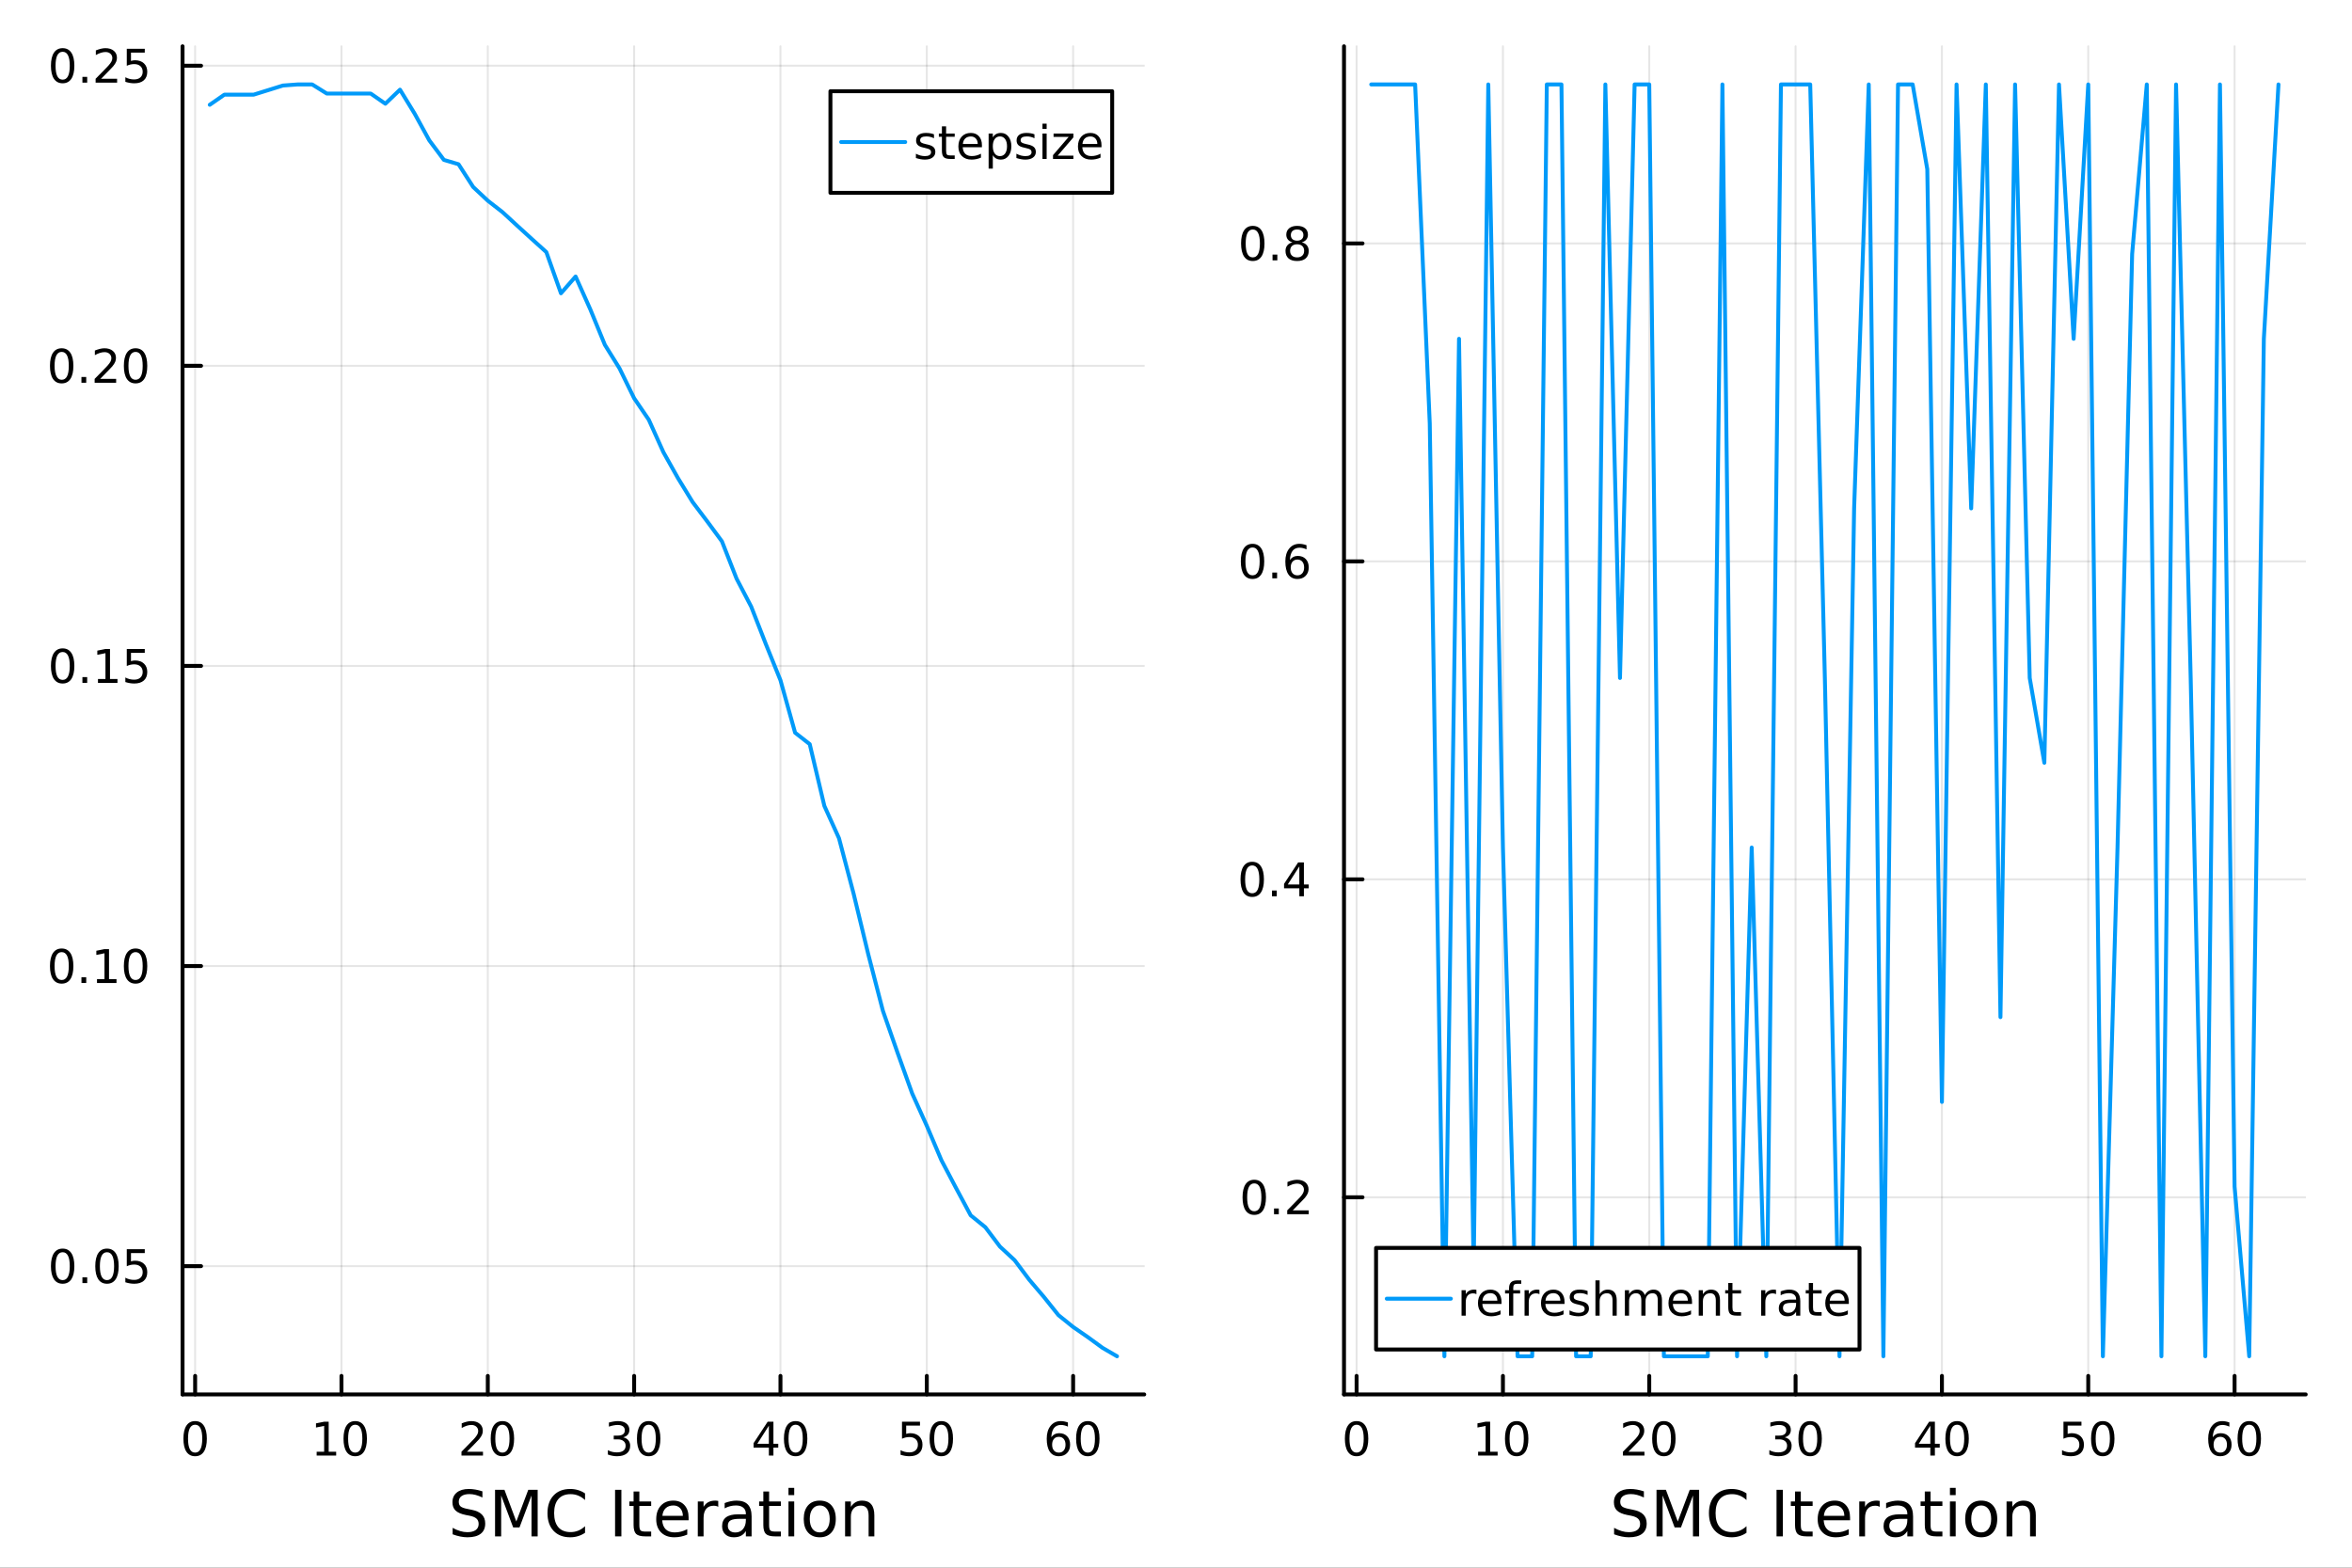 <?xml version="1.0" encoding="utf-8"?>
<svg xmlns="http://www.w3.org/2000/svg" xmlns:xlink="http://www.w3.org/1999/xlink" width="600" height="400" viewBox="0 0 2400 1600">
<rect x="0" y="0" width="2400" height="1600" fill="#333333" stroke="none"/>
<defs>
  <clipPath id="clip310">
    <rect x="0" y="0" width="2400" height="1600"/>
  </clipPath>
</defs>
<path clip-path="url(#clip310)" d="M0 1600 L2400 1600 L2400 0 L0 0  Z" fill="#ffffff" fill-rule="evenodd" fill-opacity="1"/>
<defs>
  <clipPath id="clip311">
    <rect x="480" y="0" width="1681" height="1600"/>
  </clipPath>
</defs>
<path clip-path="url(#clip310)" d="M186.274 1423.18 L1167.59 1423.18 L1167.59 47.244 L186.274 47.244  Z" fill="#ffffff" fill-rule="evenodd" fill-opacity="1"/>
<defs>
  <clipPath id="clip312">
    <rect x="186" y="47" width="982" height="1377"/>
  </clipPath>
</defs>
<polyline clip-path="url(#clip312)" style="stroke:#000000; stroke-linecap:round; stroke-linejoin:round; stroke-width:2; stroke-opacity:0.1; fill:none" points="199.115,1423.18 199.115,47.244 "/>
<polyline clip-path="url(#clip312)" style="stroke:#000000; stroke-linecap:round; stroke-linejoin:round; stroke-width:2; stroke-opacity:0.1; fill:none" points="348.434,1423.18 348.434,47.244 "/>
<polyline clip-path="url(#clip312)" style="stroke:#000000; stroke-linecap:round; stroke-linejoin:round; stroke-width:2; stroke-opacity:0.1; fill:none" points="497.752,1423.18 497.752,47.244 "/>
<polyline clip-path="url(#clip312)" style="stroke:#000000; stroke-linecap:round; stroke-linejoin:round; stroke-width:2; stroke-opacity:0.1; fill:none" points="647.07,1423.18 647.07,47.244 "/>
<polyline clip-path="url(#clip312)" style="stroke:#000000; stroke-linecap:round; stroke-linejoin:round; stroke-width:2; stroke-opacity:0.1; fill:none" points="796.389,1423.18 796.389,47.244 "/>
<polyline clip-path="url(#clip312)" style="stroke:#000000; stroke-linecap:round; stroke-linejoin:round; stroke-width:2; stroke-opacity:0.1; fill:none" points="945.707,1423.18 945.707,47.244 "/>
<polyline clip-path="url(#clip312)" style="stroke:#000000; stroke-linecap:round; stroke-linejoin:round; stroke-width:2; stroke-opacity:0.1; fill:none" points="1095.03,1423.18 1095.03,47.244 "/>
<polyline clip-path="url(#clip312)" style="stroke:#000000; stroke-linecap:round; stroke-linejoin:round; stroke-width:2; stroke-opacity:0.1; fill:none" points="186.274,1292.25 1167.59,1292.25 "/>
<polyline clip-path="url(#clip312)" style="stroke:#000000; stroke-linecap:round; stroke-linejoin:round; stroke-width:2; stroke-opacity:0.1; fill:none" points="186.274,985.956 1167.59,985.956 "/>
<polyline clip-path="url(#clip312)" style="stroke:#000000; stroke-linecap:round; stroke-linejoin:round; stroke-width:2; stroke-opacity:0.1; fill:none" points="186.274,679.658 1167.59,679.658 "/>
<polyline clip-path="url(#clip312)" style="stroke:#000000; stroke-linecap:round; stroke-linejoin:round; stroke-width:2; stroke-opacity:0.1; fill:none" points="186.274,373.359 1167.59,373.359 "/>
<polyline clip-path="url(#clip312)" style="stroke:#000000; stroke-linecap:round; stroke-linejoin:round; stroke-width:2; stroke-opacity:0.1; fill:none" points="186.274,67.06 1167.59,67.06 "/>
<polyline clip-path="url(#clip310)" style="stroke:#000000; stroke-linecap:round; stroke-linejoin:round; stroke-width:4; stroke-opacity:1; fill:none" points="186.274,1423.18 1167.59,1423.18 "/>
<polyline clip-path="url(#clip310)" style="stroke:#000000; stroke-linecap:round; stroke-linejoin:round; stroke-width:4; stroke-opacity:1; fill:none" points="199.115,1423.18 199.115,1404.28 "/>
<polyline clip-path="url(#clip310)" style="stroke:#000000; stroke-linecap:round; stroke-linejoin:round; stroke-width:4; stroke-opacity:1; fill:none" points="348.434,1423.18 348.434,1404.28 "/>
<polyline clip-path="url(#clip310)" style="stroke:#000000; stroke-linecap:round; stroke-linejoin:round; stroke-width:4; stroke-opacity:1; fill:none" points="497.752,1423.18 497.752,1404.28 "/>
<polyline clip-path="url(#clip310)" style="stroke:#000000; stroke-linecap:round; stroke-linejoin:round; stroke-width:4; stroke-opacity:1; fill:none" points="647.07,1423.18 647.07,1404.28 "/>
<polyline clip-path="url(#clip310)" style="stroke:#000000; stroke-linecap:round; stroke-linejoin:round; stroke-width:4; stroke-opacity:1; fill:none" points="796.389,1423.18 796.389,1404.28 "/>
<polyline clip-path="url(#clip310)" style="stroke:#000000; stroke-linecap:round; stroke-linejoin:round; stroke-width:4; stroke-opacity:1; fill:none" points="945.707,1423.18 945.707,1404.28 "/>
<polyline clip-path="url(#clip310)" style="stroke:#000000; stroke-linecap:round; stroke-linejoin:round; stroke-width:4; stroke-opacity:1; fill:none" points="1095.03,1423.18 1095.03,1404.28 "/>
<path clip-path="url(#clip310)" d="M199.115 1454.1 Q195.504 1454.1 193.676 1457.66 Q191.87 1461.2 191.87 1468.33 Q191.87 1475.44 193.676 1479.01 Q195.504 1482.55 199.115 1482.55 Q202.75 1482.55 204.555 1479.01 Q206.384 1475.44 206.384 1468.33 Q206.384 1461.2 204.555 1457.66 Q202.75 1454.1 199.115 1454.1 M199.115 1450.39 Q204.926 1450.39 207.981 1455 Q211.06 1459.58 211.06 1468.33 Q211.06 1477.06 207.981 1481.67 Q204.926 1486.25 199.115 1486.25 Q193.305 1486.25 190.227 1481.67 Q187.171 1477.06 187.171 1468.33 Q187.171 1459.58 190.227 1455 Q193.305 1450.39 199.115 1450.39 Z" fill="#000000" fill-rule="nonzero" fill-opacity="1" /><path clip-path="url(#clip310)" d="M323.121 1481.64 L330.76 1481.64 L330.76 1455.28 L322.45 1456.95 L322.45 1452.69 L330.714 1451.02 L335.39 1451.02 L335.39 1481.64 L343.029 1481.64 L343.029 1485.58 L323.121 1485.58 L323.121 1481.64 Z" fill="#000000" fill-rule="nonzero" fill-opacity="1" /><path clip-path="url(#clip310)" d="M362.473 1454.1 Q358.862 1454.1 357.033 1457.66 Q355.228 1461.2 355.228 1468.33 Q355.228 1475.44 357.033 1479.01 Q358.862 1482.55 362.473 1482.55 Q366.107 1482.55 367.913 1479.01 Q369.741 1475.44 369.741 1468.33 Q369.741 1461.2 367.913 1457.66 Q366.107 1454.1 362.473 1454.1 M362.473 1450.39 Q368.283 1450.39 371.339 1455 Q374.417 1459.58 374.417 1468.33 Q374.417 1477.06 371.339 1481.67 Q368.283 1486.25 362.473 1486.25 Q356.663 1486.25 353.584 1481.67 Q350.529 1477.06 350.529 1468.33 Q350.529 1459.58 353.584 1455 Q356.663 1450.39 362.473 1450.39 Z" fill="#000000" fill-rule="nonzero" fill-opacity="1" /><path clip-path="url(#clip310)" d="M476.525 1481.64 L492.845 1481.64 L492.845 1485.58 L470.9 1485.58 L470.9 1481.64 Q473.562 1478.89 478.146 1474.26 Q482.752 1469.61 483.933 1468.27 Q486.178 1465.74 487.058 1464.01 Q487.96 1462.25 487.96 1460.56 Q487.96 1457.8 486.016 1456.07 Q484.095 1454.33 480.993 1454.33 Q478.794 1454.33 476.34 1455.09 Q473.909 1455.86 471.132 1457.41 L471.132 1452.69 Q473.956 1451.55 476.409 1450.97 Q478.863 1450.39 480.9 1450.39 Q486.271 1450.39 489.465 1453.08 Q492.659 1455.77 492.659 1460.26 Q492.659 1462.39 491.849 1464.31 Q491.062 1466.2 488.956 1468.8 Q488.377 1469.47 485.275 1472.69 Q482.173 1475.88 476.525 1481.64 Z" fill="#000000" fill-rule="nonzero" fill-opacity="1" /><path clip-path="url(#clip310)" d="M512.659 1454.1 Q509.048 1454.1 507.219 1457.66 Q505.414 1461.2 505.414 1468.33 Q505.414 1475.44 507.219 1479.01 Q509.048 1482.55 512.659 1482.55 Q516.294 1482.55 518.099 1479.01 Q519.928 1475.44 519.928 1468.33 Q519.928 1461.2 518.099 1457.66 Q516.294 1454.1 512.659 1454.1 M512.659 1450.39 Q518.469 1450.39 521.525 1455 Q524.604 1459.58 524.604 1468.33 Q524.604 1477.06 521.525 1481.67 Q518.469 1486.25 512.659 1486.25 Q506.849 1486.25 503.77 1481.67 Q500.715 1477.06 500.715 1468.33 Q500.715 1459.58 503.77 1455 Q506.849 1450.39 512.659 1450.39 Z" fill="#000000" fill-rule="nonzero" fill-opacity="1" /><path clip-path="url(#clip310)" d="M635.913 1466.95 Q639.269 1467.66 641.144 1469.93 Q643.042 1472.2 643.042 1475.53 Q643.042 1480.65 639.524 1483.45 Q636.005 1486.25 629.524 1486.25 Q627.348 1486.25 625.033 1485.81 Q622.742 1485.39 620.288 1484.54 L620.288 1480.02 Q622.232 1481.16 624.547 1481.74 Q626.862 1482.32 629.385 1482.32 Q633.783 1482.32 636.075 1480.58 Q638.39 1478.84 638.39 1475.53 Q638.39 1472.48 636.237 1470.77 Q634.107 1469.03 630.288 1469.03 L626.26 1469.03 L626.26 1465.19 L630.473 1465.19 Q633.922 1465.19 635.751 1463.82 Q637.58 1462.43 637.58 1459.84 Q637.58 1457.18 635.681 1455.77 Q633.806 1454.33 630.288 1454.33 Q628.367 1454.33 626.168 1454.75 Q623.969 1455.16 621.33 1456.04 L621.33 1451.88 Q623.992 1451.14 626.306 1450.77 Q628.644 1450.39 630.705 1450.39 Q636.029 1450.39 639.13 1452.83 Q642.232 1455.23 642.232 1459.35 Q642.232 1462.22 640.589 1464.21 Q638.945 1466.18 635.913 1466.95 Z" fill="#000000" fill-rule="nonzero" fill-opacity="1" /><path clip-path="url(#clip310)" d="M661.908 1454.1 Q658.297 1454.1 656.468 1457.66 Q654.663 1461.2 654.663 1468.33 Q654.663 1475.44 656.468 1479.01 Q658.297 1482.55 661.908 1482.55 Q665.542 1482.55 667.348 1479.01 Q669.177 1475.44 669.177 1468.33 Q669.177 1461.2 667.348 1457.66 Q665.542 1454.1 661.908 1454.1 M661.908 1450.39 Q667.718 1450.39 670.774 1455 Q673.853 1459.58 673.853 1468.33 Q673.853 1477.06 670.774 1481.67 Q667.718 1486.25 661.908 1486.25 Q656.098 1486.25 653.019 1481.67 Q649.964 1477.06 649.964 1468.33 Q649.964 1459.58 653.019 1455 Q656.098 1450.39 661.908 1450.39 Z" fill="#000000" fill-rule="nonzero" fill-opacity="1" /><path clip-path="url(#clip310)" d="M784.56 1455.09 L772.754 1473.54 L784.56 1473.54 L784.56 1455.09 M783.333 1451.02 L789.213 1451.02 L789.213 1473.54 L794.143 1473.54 L794.143 1477.43 L789.213 1477.43 L789.213 1485.58 L784.56 1485.58 L784.56 1477.43 L768.958 1477.43 L768.958 1472.92 L783.333 1451.02 Z" fill="#000000" fill-rule="nonzero" fill-opacity="1" /><path clip-path="url(#clip310)" d="M811.875 1454.1 Q808.263 1454.1 806.435 1457.66 Q804.629 1461.2 804.629 1468.33 Q804.629 1475.44 806.435 1479.01 Q808.263 1482.55 811.875 1482.55 Q815.509 1482.55 817.314 1479.01 Q819.143 1475.44 819.143 1468.33 Q819.143 1461.2 817.314 1457.66 Q815.509 1454.1 811.875 1454.1 M811.875 1450.39 Q817.685 1450.39 820.74 1455 Q823.819 1459.58 823.819 1468.33 Q823.819 1477.06 820.74 1481.67 Q817.685 1486.25 811.875 1486.25 Q806.064 1486.25 802.986 1481.67 Q799.93 1477.06 799.93 1468.33 Q799.93 1459.58 802.986 1455 Q806.064 1450.39 811.875 1450.39 Z" fill="#000000" fill-rule="nonzero" fill-opacity="1" /><path clip-path="url(#clip310)" d="M920.406 1451.02 L938.762 1451.02 L938.762 1454.96 L924.688 1454.96 L924.688 1463.43 Q925.707 1463.08 926.725 1462.92 Q927.744 1462.73 928.762 1462.73 Q934.549 1462.73 937.929 1465.9 Q941.309 1469.08 941.309 1474.49 Q941.309 1480.07 937.836 1483.17 Q934.364 1486.25 928.045 1486.25 Q925.869 1486.25 923.6 1485.88 Q921.355 1485.51 918.948 1484.77 L918.948 1480.07 Q921.031 1481.2 923.253 1481.76 Q925.475 1482.32 927.952 1482.32 Q931.957 1482.32 934.295 1480.21 Q936.633 1478.1 936.633 1474.49 Q936.633 1470.88 934.295 1468.77 Q931.957 1466.67 927.952 1466.67 Q926.077 1466.67 924.202 1467.08 Q922.35 1467.5 920.406 1468.38 L920.406 1451.02 Z" fill="#000000" fill-rule="nonzero" fill-opacity="1" /><path clip-path="url(#clip310)" d="M960.522 1454.1 Q956.91 1454.1 955.082 1457.66 Q953.276 1461.2 953.276 1468.33 Q953.276 1475.44 955.082 1479.01 Q956.91 1482.55 960.522 1482.55 Q964.156 1482.55 965.961 1479.01 Q967.79 1475.44 967.79 1468.33 Q967.79 1461.2 965.961 1457.66 Q964.156 1454.1 960.522 1454.1 M960.522 1450.39 Q966.332 1450.39 969.387 1455 Q972.466 1459.58 972.466 1468.33 Q972.466 1477.06 969.387 1481.67 Q966.332 1486.25 960.522 1486.25 Q954.711 1486.25 951.633 1481.67 Q948.577 1477.06 948.577 1468.33 Q948.577 1459.58 951.633 1455 Q954.711 1450.39 960.522 1450.39 Z" fill="#000000" fill-rule="nonzero" fill-opacity="1" /><path clip-path="url(#clip310)" d="M1080.43 1466.44 Q1077.28 1466.44 1075.43 1468.59 Q1073.6 1470.74 1073.6 1474.49 Q1073.6 1478.22 1075.43 1480.39 Q1077.28 1482.55 1080.43 1482.55 Q1083.58 1482.55 1085.41 1480.39 Q1087.26 1478.22 1087.26 1474.49 Q1087.26 1470.74 1085.41 1468.59 Q1083.58 1466.44 1080.43 1466.44 M1089.71 1451.78 L1089.71 1456.04 Q1087.95 1455.21 1086.15 1454.77 Q1084.37 1454.33 1082.61 1454.33 Q1077.98 1454.33 1075.52 1457.45 Q1073.09 1460.58 1072.75 1466.9 Q1074.11 1464.89 1076.17 1463.82 Q1078.23 1462.73 1080.71 1462.73 Q1085.92 1462.73 1088.93 1465.9 Q1091.96 1469.05 1091.96 1474.49 Q1091.96 1479.82 1088.81 1483.03 Q1085.66 1486.25 1080.43 1486.25 Q1074.43 1486.25 1071.26 1481.67 Q1068.09 1477.06 1068.09 1468.33 Q1068.09 1460.14 1071.98 1455.28 Q1075.87 1450.39 1082.42 1450.39 Q1084.18 1450.39 1085.96 1450.74 Q1087.77 1451.09 1089.71 1451.78 Z" fill="#000000" fill-rule="nonzero" fill-opacity="1" /><path clip-path="url(#clip310)" d="M1110.01 1454.1 Q1106.4 1454.1 1104.57 1457.66 Q1102.77 1461.2 1102.77 1468.33 Q1102.77 1475.44 1104.57 1479.01 Q1106.4 1482.55 1110.01 1482.55 Q1113.65 1482.55 1115.45 1479.01 Q1117.28 1475.44 1117.28 1468.33 Q1117.28 1461.2 1115.45 1457.66 Q1113.65 1454.1 1110.01 1454.1 M1110.01 1450.39 Q1115.82 1450.39 1118.88 1455 Q1121.96 1459.58 1121.96 1468.33 Q1121.96 1477.06 1118.88 1481.67 Q1115.82 1486.25 1110.01 1486.25 Q1104.2 1486.25 1101.12 1481.67 Q1098.07 1477.06 1098.07 1468.33 Q1098.07 1459.58 1101.12 1455 Q1104.2 1450.39 1110.01 1450.39 Z" fill="#000000" fill-rule="nonzero" fill-opacity="1" /><path clip-path="url(#clip310)" d="M492.265 1522.08 L492.265 1528.35 Q488.604 1526.6 485.358 1525.74 Q482.111 1524.88 479.088 1524.88 Q473.836 1524.88 470.971 1526.92 Q468.139 1528.96 468.139 1532.71 Q468.139 1535.87 470.017 1537.49 Q471.926 1539.08 477.21 1540.07 L481.093 1540.86 Q488.286 1542.23 491.692 1545.7 Q495.129 1549.14 495.129 1554.93 Q495.129 1561.84 490.482 1565.4 Q485.867 1568.97 476.923 1568.97 Q473.55 1568.97 469.73 1568.2 Q465.943 1567.44 461.868 1565.94 L461.868 1559.32 Q465.783 1561.52 469.539 1562.63 Q473.295 1563.75 476.923 1563.75 Q482.43 1563.75 485.422 1561.58 Q488.413 1559.42 488.413 1555.41 Q488.413 1551.91 486.249 1549.93 Q484.117 1547.96 479.215 1546.97 L475.3 1546.21 Q468.107 1544.78 464.892 1541.72 Q461.678 1538.67 461.678 1533.22 Q461.678 1526.92 466.102 1523.29 Q470.558 1519.66 478.356 1519.66 Q481.698 1519.66 485.167 1520.27 Q488.636 1520.87 492.265 1522.08 Z" fill="#000000" fill-rule="nonzero" fill-opacity="1" /><path clip-path="url(#clip310)" d="M505.155 1520.52 L514.736 1520.52 L526.862 1552.86 L539.053 1520.52 L548.633 1520.52 L548.633 1568.04 L542.363 1568.04 L542.363 1526.32 L530.109 1558.91 L523.648 1558.91 L511.394 1526.32 L511.394 1568.04 L505.155 1568.04 L505.155 1520.52 Z" fill="#000000" fill-rule="nonzero" fill-opacity="1" /><path clip-path="url(#clip310)" d="M596.981 1524.18 L596.981 1530.96 Q593.734 1527.94 590.042 1526.44 Q586.382 1524.95 582.244 1524.95 Q574.096 1524.95 569.767 1529.95 Q565.439 1534.91 565.439 1544.33 Q565.439 1553.72 569.767 1558.72 Q574.096 1563.68 582.244 1563.68 Q586.382 1563.68 590.042 1562.19 Q593.734 1560.69 596.981 1557.67 L596.981 1564.38 Q593.607 1566.68 589.819 1567.82 Q586.063 1568.97 581.862 1568.97 Q571.072 1568.97 564.866 1562.38 Q558.659 1555.76 558.659 1544.33 Q558.659 1532.87 564.866 1526.28 Q571.072 1519.66 581.862 1519.66 Q586.127 1519.66 589.883 1520.81 Q593.67 1521.92 596.981 1524.18 Z" fill="#000000" fill-rule="nonzero" fill-opacity="1" /><path clip-path="url(#clip310)" d="M627.631 1520.52 L634.061 1520.52 L634.061 1568.04 L627.631 1568.04 L627.631 1520.52 Z" fill="#000000" fill-rule="nonzero" fill-opacity="1" /><path clip-path="url(#clip310)" d="M652.394 1522.27 L652.394 1532.4 L664.457 1532.4 L664.457 1536.95 L652.394 1536.95 L652.394 1556.3 Q652.394 1560.66 653.572 1561.9 Q654.781 1563.14 658.442 1563.14 L664.457 1563.14 L664.457 1568.04 L658.442 1568.04 Q651.662 1568.04 649.084 1565.53 Q646.506 1562.98 646.506 1556.3 L646.506 1536.95 L642.209 1536.95 L642.209 1532.4 L646.506 1532.4 L646.506 1522.27 L652.394 1522.27 Z" fill="#000000" fill-rule="nonzero" fill-opacity="1" /><path clip-path="url(#clip310)" d="M702.651 1548.76 L702.651 1551.62 L675.724 1551.62 Q676.106 1557.67 679.353 1560.85 Q682.631 1564 688.456 1564 Q691.83 1564 694.981 1563.17 Q698.164 1562.35 701.283 1560.69 L701.283 1566.23 Q698.132 1567.57 694.822 1568.27 Q691.511 1568.97 688.106 1568.97 Q679.576 1568.97 674.579 1564 Q669.613 1559.04 669.613 1550.57 Q669.613 1541.82 674.324 1536.69 Q679.066 1531.54 687.087 1531.54 Q694.28 1531.54 698.45 1536.18 Q702.651 1540.8 702.651 1548.76 M696.795 1547.04 Q696.731 1542.23 694.089 1539.37 Q691.48 1536.5 687.151 1536.5 Q682.249 1536.5 679.289 1539.27 Q676.361 1542.04 675.915 1547.07 L696.795 1547.04 Z" fill="#000000" fill-rule="nonzero" fill-opacity="1" /><path clip-path="url(#clip310)" d="M732.92 1537.87 Q731.934 1537.3 730.756 1537.04 Q729.61 1536.76 728.21 1536.76 Q723.244 1536.76 720.571 1540 Q717.929 1543.22 717.929 1549.27 L717.929 1568.04 L712.041 1568.04 L712.041 1532.4 L717.929 1532.4 L717.929 1537.93 Q719.775 1534.69 722.735 1533.13 Q725.695 1531.54 729.928 1531.54 Q730.533 1531.54 731.265 1531.63 Q731.997 1531.7 732.888 1531.85 L732.92 1537.87 Z" fill="#000000" fill-rule="nonzero" fill-opacity="1" /><path clip-path="url(#clip310)" d="M755.264 1550.12 Q748.166 1550.12 745.429 1551.75 Q742.692 1553.37 742.692 1557.29 Q742.692 1560.4 744.729 1562.25 Q746.798 1564.07 750.33 1564.07 Q755.2 1564.07 758.128 1560.63 Q761.089 1557.16 761.089 1551.43 L761.089 1550.12 L755.264 1550.12 M766.945 1547.71 L766.945 1568.04 L761.089 1568.04 L761.089 1562.63 Q759.083 1565.88 756.091 1567.44 Q753.1 1568.97 748.771 1568.97 Q743.296 1568.97 740.05 1565.91 Q736.835 1562.82 736.835 1557.67 Q736.835 1551.65 740.846 1548.6 Q744.888 1545.54 752.877 1545.54 L761.089 1545.54 L761.089 1544.97 Q761.089 1540.93 758.415 1538.73 Q755.773 1536.5 750.967 1536.5 Q747.912 1536.5 745.015 1537.23 Q742.119 1537.97 739.445 1539.43 L739.445 1534.02 Q742.66 1532.78 745.684 1532.17 Q748.707 1531.54 751.572 1531.54 Q759.306 1531.54 763.126 1535.55 Q766.945 1539.56 766.945 1547.71 Z" fill="#000000" fill-rule="nonzero" fill-opacity="1" /><path clip-path="url(#clip310)" d="M784.801 1522.27 L784.801 1532.4 L796.864 1532.4 L796.864 1536.95 L784.801 1536.95 L784.801 1556.3 Q784.801 1560.66 785.978 1561.9 Q787.188 1563.14 790.848 1563.14 L796.864 1563.14 L796.864 1568.04 L790.848 1568.04 Q784.069 1568.04 781.491 1565.53 Q778.913 1562.98 778.913 1556.3 L778.913 1536.95 L774.616 1536.95 L774.616 1532.4 L778.913 1532.4 L778.913 1522.27 L784.801 1522.27 Z" fill="#000000" fill-rule="nonzero" fill-opacity="1" /><path clip-path="url(#clip310)" d="M804.566 1532.4 L810.423 1532.4 L810.423 1568.04 L804.566 1568.04 L804.566 1532.4 M804.566 1518.52 L810.423 1518.52 L810.423 1525.93 L804.566 1525.93 L804.566 1518.52 Z" fill="#000000" fill-rule="nonzero" fill-opacity="1" /><path clip-path="url(#clip310)" d="M836.49 1536.5 Q831.78 1536.5 829.042 1540.19 Q826.305 1543.85 826.305 1550.25 Q826.305 1556.65 829.011 1560.34 Q831.748 1564 836.49 1564 Q841.169 1564 843.906 1560.31 Q846.644 1556.62 846.644 1550.25 Q846.644 1543.92 843.906 1540.23 Q841.169 1536.5 836.49 1536.5 M836.49 1531.54 Q844.129 1531.54 848.49 1536.5 Q852.85 1541.47 852.85 1550.25 Q852.85 1559 848.49 1564 Q844.129 1568.97 836.49 1568.97 Q828.82 1568.97 824.459 1564 Q820.13 1559 820.13 1550.25 Q820.13 1541.47 824.459 1536.5 Q828.82 1531.54 836.49 1531.54 Z" fill="#000000" fill-rule="nonzero" fill-opacity="1" /><path clip-path="url(#clip310)" d="M892.19 1546.53 L892.19 1568.04 L886.334 1568.04 L886.334 1546.72 Q886.334 1541.66 884.36 1539.14 Q882.387 1536.63 878.44 1536.63 Q873.698 1536.63 870.961 1539.65 Q868.223 1542.68 868.223 1547.9 L868.223 1568.04 L862.335 1568.04 L862.335 1532.4 L868.223 1532.4 L868.223 1537.93 Q870.324 1534.72 873.157 1533.13 Q876.021 1531.54 879.745 1531.54 Q885.888 1531.54 889.039 1535.36 Q892.19 1539.14 892.19 1546.53 Z" fill="#000000" fill-rule="nonzero" fill-opacity="1" /><polyline clip-path="url(#clip310)" style="stroke:#000000; stroke-linecap:round; stroke-linejoin:round; stroke-width:4; stroke-opacity:1; fill:none" points="186.274,1423.18 186.274,47.244 "/>
<polyline clip-path="url(#clip310)" style="stroke:#000000; stroke-linecap:round; stroke-linejoin:round; stroke-width:4; stroke-opacity:1; fill:none" points="186.274,1292.25 205.172,1292.25 "/>
<polyline clip-path="url(#clip310)" style="stroke:#000000; stroke-linecap:round; stroke-linejoin:round; stroke-width:4; stroke-opacity:1; fill:none" points="186.274,985.956 205.172,985.956 "/>
<polyline clip-path="url(#clip310)" style="stroke:#000000; stroke-linecap:round; stroke-linejoin:round; stroke-width:4; stroke-opacity:1; fill:none" points="186.274,679.658 205.172,679.658 "/>
<polyline clip-path="url(#clip310)" style="stroke:#000000; stroke-linecap:round; stroke-linejoin:round; stroke-width:4; stroke-opacity:1; fill:none" points="186.274,373.359 205.172,373.359 "/>
<polyline clip-path="url(#clip310)" style="stroke:#000000; stroke-linecap:round; stroke-linejoin:round; stroke-width:4; stroke-opacity:1; fill:none" points="186.274,67.06 205.172,67.06 "/>
<path clip-path="url(#clip310)" d="M63.932 1278.05 Q60.321 1278.05 58.492 1281.62 Q56.687 1285.16 56.687 1292.29 Q56.687 1299.4 58.492 1302.96 Q60.321 1306.5 63.932 1306.5 Q67.566 1306.5 69.372 1302.96 Q71.2 1299.4 71.2 1292.29 Q71.2 1285.16 69.372 1281.62 Q67.566 1278.05 63.932 1278.05 M63.932 1274.35 Q69.742 1274.35 72.798 1278.96 Q75.876 1283.54 75.876 1292.29 Q75.876 1301.02 72.798 1305.62 Q69.742 1310.21 63.932 1310.21 Q58.122 1310.21 55.043 1305.62 Q51.987 1301.02 51.987 1292.29 Q51.987 1283.54 55.043 1278.96 Q58.122 1274.35 63.932 1274.35 Z" fill="#000000" fill-rule="nonzero" fill-opacity="1" /><path clip-path="url(#clip310)" d="M84.094 1303.66 L88.978 1303.66 L88.978 1309.53 L84.094 1309.53 L84.094 1303.66 Z" fill="#000000" fill-rule="nonzero" fill-opacity="1" /><path clip-path="url(#clip310)" d="M109.163 1278.05 Q105.552 1278.05 103.723 1281.62 Q101.918 1285.16 101.918 1292.29 Q101.918 1299.4 103.723 1302.96 Q105.552 1306.5 109.163 1306.5 Q112.797 1306.5 114.603 1302.96 Q116.432 1299.4 116.432 1292.29 Q116.432 1285.16 114.603 1281.62 Q112.797 1278.05 109.163 1278.05 M109.163 1274.35 Q114.973 1274.35 118.029 1278.96 Q121.107 1283.54 121.107 1292.29 Q121.107 1301.02 118.029 1305.62 Q114.973 1310.21 109.163 1310.21 Q103.353 1310.21 100.274 1305.62 Q97.219 1301.02 97.219 1292.29 Q97.219 1283.54 100.274 1278.96 Q103.353 1274.35 109.163 1274.35 Z" fill="#000000" fill-rule="nonzero" fill-opacity="1" /><path clip-path="url(#clip310)" d="M129.371 1274.97 L147.728 1274.97 L147.728 1278.91 L133.654 1278.91 L133.654 1287.38 Q134.672 1287.03 135.691 1286.87 Q136.709 1286.69 137.728 1286.69 Q143.515 1286.69 146.894 1289.86 Q150.274 1293.03 150.274 1298.45 Q150.274 1304.03 146.802 1307.13 Q143.33 1310.21 137.01 1310.21 Q134.834 1310.21 132.566 1309.84 Q130.32 1309.47 127.913 1308.72 L127.913 1304.03 Q129.996 1305.16 132.219 1305.72 Q134.441 1306.27 136.918 1306.27 Q140.922 1306.27 143.26 1304.16 Q145.598 1302.06 145.598 1298.45 Q145.598 1294.84 143.26 1292.73 Q140.922 1290.62 136.918 1290.62 Q135.043 1290.62 133.168 1291.04 Q131.316 1291.46 129.371 1292.34 L129.371 1274.97 Z" fill="#000000" fill-rule="nonzero" fill-opacity="1" /><path clip-path="url(#clip310)" d="M62.937 971.755 Q59.325 971.755 57.497 975.32 Q55.691 978.861 55.691 985.991 Q55.691 993.097 57.497 996.662 Q59.325 1000.2 62.937 1000.2 Q66.571 1000.2 68.376 996.662 Q70.205 993.097 70.205 985.991 Q70.205 978.861 68.376 975.32 Q66.571 971.755 62.937 971.755 M62.937 968.051 Q68.747 968.051 71.802 972.658 Q74.881 977.241 74.881 985.991 Q74.881 994.718 71.802 999.324 Q68.747 1003.91 62.937 1003.91 Q57.126 1003.91 54.048 999.324 Q50.992 994.718 50.992 985.991 Q50.992 977.241 54.048 972.658 Q57.126 968.051 62.937 968.051 Z" fill="#000000" fill-rule="nonzero" fill-opacity="1" /><path clip-path="url(#clip310)" d="M83.098 997.357 L87.983 997.357 L87.983 1003.24 L83.098 1003.24 L83.098 997.357 Z" fill="#000000" fill-rule="nonzero" fill-opacity="1" /><path clip-path="url(#clip310)" d="M98.978 999.301 L106.617 999.301 L106.617 972.935 L98.307 974.602 L98.307 970.343 L106.571 968.676 L111.246 968.676 L111.246 999.301 L118.885 999.301 L118.885 1003.24 L98.978 1003.24 L98.978 999.301 Z" fill="#000000" fill-rule="nonzero" fill-opacity="1" /><path clip-path="url(#clip310)" d="M138.33 971.755 Q134.719 971.755 132.89 975.32 Q131.084 978.861 131.084 985.991 Q131.084 993.097 132.89 996.662 Q134.719 1000.2 138.33 1000.2 Q141.964 1000.2 143.769 996.662 Q145.598 993.097 145.598 985.991 Q145.598 978.861 143.769 975.32 Q141.964 971.755 138.33 971.755 M138.33 968.051 Q144.14 968.051 147.195 972.658 Q150.274 977.241 150.274 985.991 Q150.274 994.718 147.195 999.324 Q144.14 1003.91 138.33 1003.91 Q132.519 1003.91 129.441 999.324 Q126.385 994.718 126.385 985.991 Q126.385 977.241 129.441 972.658 Q132.519 968.051 138.33 968.051 Z" fill="#000000" fill-rule="nonzero" fill-opacity="1" /><path clip-path="url(#clip310)" d="M63.932 665.456 Q60.321 665.456 58.492 669.021 Q56.687 672.563 56.687 679.692 Q56.687 686.799 58.492 690.363 Q60.321 693.905 63.932 693.905 Q67.566 693.905 69.372 690.363 Q71.2 686.799 71.2 679.692 Q71.2 672.563 69.372 669.021 Q67.566 665.456 63.932 665.456 M63.932 661.753 Q69.742 661.753 72.798 666.359 Q75.876 670.942 75.876 679.692 Q75.876 688.419 72.798 693.025 Q69.742 697.609 63.932 697.609 Q58.122 697.609 55.043 693.025 Q51.987 688.419 51.987 679.692 Q51.987 670.942 55.043 666.359 Q58.122 661.753 63.932 661.753 Z" fill="#000000" fill-rule="nonzero" fill-opacity="1" /><path clip-path="url(#clip310)" d="M84.094 691.058 L88.978 691.058 L88.978 696.938 L84.094 696.938 L84.094 691.058 Z" fill="#000000" fill-rule="nonzero" fill-opacity="1" /><path clip-path="url(#clip310)" d="M99.973 693.002 L107.612 693.002 L107.612 666.637 L99.302 668.303 L99.302 664.044 L107.566 662.378 L112.242 662.378 L112.242 693.002 L119.881 693.002 L119.881 696.938 L99.973 696.938 L99.973 693.002 Z" fill="#000000" fill-rule="nonzero" fill-opacity="1" /><path clip-path="url(#clip310)" d="M129.371 662.378 L147.728 662.378 L147.728 666.313 L133.654 666.313 L133.654 674.785 Q134.672 674.438 135.691 674.276 Q136.709 674.09 137.728 674.09 Q143.515 674.09 146.894 677.262 Q150.274 680.433 150.274 685.85 Q150.274 691.428 146.802 694.53 Q143.33 697.609 137.01 697.609 Q134.834 697.609 132.566 697.238 Q130.32 696.868 127.913 696.127 L127.913 691.428 Q129.996 692.563 132.219 693.118 Q134.441 693.674 136.918 693.674 Q140.922 693.674 143.26 691.567 Q145.598 689.461 145.598 685.85 Q145.598 682.239 143.26 680.132 Q140.922 678.026 136.918 678.026 Q135.043 678.026 133.168 678.442 Q131.316 678.859 129.371 679.739 L129.371 662.378 Z" fill="#000000" fill-rule="nonzero" fill-opacity="1" /><path clip-path="url(#clip310)" d="M62.937 359.158 Q59.325 359.158 57.497 362.722 Q55.691 366.264 55.691 373.394 Q55.691 380.5 57.497 384.065 Q59.325 387.607 62.937 387.607 Q66.571 387.607 68.376 384.065 Q70.205 380.5 70.205 373.394 Q70.205 366.264 68.376 362.722 Q66.571 359.158 62.937 359.158 M62.937 355.454 Q68.747 355.454 71.802 360.06 Q74.881 364.644 74.881 373.394 Q74.881 382.12 71.802 386.727 Q68.747 391.31 62.937 391.31 Q57.126 391.31 54.048 386.727 Q50.992 382.12 50.992 373.394 Q50.992 364.644 54.048 360.06 Q57.126 355.454 62.937 355.454 Z" fill="#000000" fill-rule="nonzero" fill-opacity="1" /><path clip-path="url(#clip310)" d="M83.098 384.759 L87.983 384.759 L87.983 390.639 L83.098 390.639 L83.098 384.759 Z" fill="#000000" fill-rule="nonzero" fill-opacity="1" /><path clip-path="url(#clip310)" d="M102.196 386.704 L118.515 386.704 L118.515 390.639 L96.571 390.639 L96.571 386.704 Q99.233 383.949 103.816 379.32 Q108.422 374.667 109.603 373.324 Q111.848 370.801 112.728 369.065 Q113.631 367.306 113.631 365.616 Q113.631 362.861 111.686 361.125 Q109.765 359.389 106.663 359.389 Q104.464 359.389 102.01 360.153 Q99.58 360.917 96.802 362.468 L96.802 357.746 Q99.626 356.611 102.08 356.033 Q104.534 355.454 106.571 355.454 Q111.941 355.454 115.135 358.139 Q118.33 360.824 118.33 365.315 Q118.33 367.445 117.52 369.366 Q116.733 371.264 114.626 373.857 Q114.047 374.528 110.946 377.745 Q107.844 380.94 102.196 386.704 Z" fill="#000000" fill-rule="nonzero" fill-opacity="1" /><path clip-path="url(#clip310)" d="M138.33 359.158 Q134.719 359.158 132.89 362.722 Q131.084 366.264 131.084 373.394 Q131.084 380.5 132.89 384.065 Q134.719 387.607 138.33 387.607 Q141.964 387.607 143.769 384.065 Q145.598 380.5 145.598 373.394 Q145.598 366.264 143.769 362.722 Q141.964 359.158 138.33 359.158 M138.33 355.454 Q144.14 355.454 147.195 360.06 Q150.274 364.644 150.274 373.394 Q150.274 382.12 147.195 386.727 Q144.14 391.31 138.33 391.31 Q132.519 391.31 129.441 386.727 Q126.385 382.12 126.385 373.394 Q126.385 364.644 129.441 360.06 Q132.519 355.454 138.33 355.454 Z" fill="#000000" fill-rule="nonzero" fill-opacity="1" /><path clip-path="url(#clip310)" d="M63.932 52.859 Q60.321 52.859 58.492 56.424 Q56.687 59.965 56.687 67.095 Q56.687 74.201 58.492 77.766 Q60.321 81.308 63.932 81.308 Q67.566 81.308 69.372 77.766 Q71.2 74.201 71.2 67.095 Q71.2 59.965 69.372 56.424 Q67.566 52.859 63.932 52.859 M63.932 49.155 Q69.742 49.155 72.798 53.762 Q75.876 58.345 75.876 67.095 Q75.876 75.822 72.798 80.428 Q69.742 85.012 63.932 85.012 Q58.122 85.012 55.043 80.428 Q51.987 75.822 51.987 67.095 Q51.987 58.345 55.043 53.762 Q58.122 49.155 63.932 49.155 Z" fill="#000000" fill-rule="nonzero" fill-opacity="1" /><path clip-path="url(#clip310)" d="M84.094 78.461 L88.978 78.461 L88.978 84.34 L84.094 84.34 L84.094 78.461 Z" fill="#000000" fill-rule="nonzero" fill-opacity="1" /><path clip-path="url(#clip310)" d="M103.191 80.405 L119.51 80.405 L119.51 84.34 L97.566 84.34 L97.566 80.405 Q100.228 77.65 104.811 73.021 Q109.418 68.368 110.598 67.026 Q112.844 64.502 113.723 62.766 Q114.626 61.007 114.626 59.317 Q114.626 56.563 112.682 54.827 Q110.76 53.09 107.658 53.09 Q105.459 53.09 103.006 53.854 Q100.575 54.618 97.797 56.169 L97.797 51.447 Q100.621 50.313 103.075 49.734 Q105.529 49.155 107.566 49.155 Q112.936 49.155 116.131 51.84 Q119.325 54.526 119.325 59.016 Q119.325 61.146 118.515 63.067 Q117.728 64.965 115.621 67.558 Q115.043 68.229 111.941 71.447 Q108.839 74.641 103.191 80.405 Z" fill="#000000" fill-rule="nonzero" fill-opacity="1" /><path clip-path="url(#clip310)" d="M129.371 49.78 L147.728 49.78 L147.728 53.715 L133.654 53.715 L133.654 62.188 Q134.672 61.84 135.691 61.678 Q136.709 61.493 137.728 61.493 Q143.515 61.493 146.894 64.665 Q150.274 67.836 150.274 73.252 Q150.274 78.831 146.802 81.933 Q143.33 85.012 137.01 85.012 Q134.834 85.012 132.566 84.641 Q130.32 84.271 127.913 83.53 L127.913 78.831 Q129.996 79.965 132.219 80.521 Q134.441 81.076 136.918 81.076 Q140.922 81.076 143.26 78.97 Q145.598 76.864 145.598 73.252 Q145.598 69.641 143.26 67.535 Q140.922 65.428 136.918 65.428 Q135.043 65.428 133.168 65.845 Q131.316 66.262 129.371 67.141 L129.371 49.78 Z" fill="#000000" fill-rule="nonzero" fill-opacity="1" /><polyline clip-path="url(#clip312)" style="stroke:#009af9; stroke-linecap:round; stroke-linejoin:round; stroke-width:4; stroke-opacity:1; fill:none" points="214.047,106.942 228.979,96.6 243.911,96.6 258.843,96.6 273.775,91.951 288.706,87.288 303.638,86.186 318.57,86.186 333.502,95.504 348.434,95.504 363.365,95.504 378.297,95.504 393.229,105.854 408.161,91.531 423.093,115.975 438.025,143.21 452.956,163.184 467.888,167.613 482.82,190.822 497.752,204.829 512.684,216.444 527.616,230.196 542.547,243.812 557.479,257.292 572.411,299.33 587.343,282.211 602.275,315.564 617.207,351.929 632.138,375.933 647.07,406.452 662.002,428.351 676.934,461.52 691.866,488.092 706.798,512.46 721.729,532.228 736.661,552.511 751.593,590.549 766.525,619.121 781.457,657.324 796.389,694.267 811.32,747.8 826.252,759.476 841.184,822.524 856.116,855.539 871.048,912.171 885.979,973.938 900.911,1031.64 915.843,1074.38 930.775,1115.97 945.707,1149 960.639,1184.17 975.57,1212.54 990.502,1240.4 1005.43,1252.5 1020.37,1272.31 1035.3,1286.15 1050.23,1306.08 1065.16,1323.63 1080.09,1342.3 1095.03,1354.32 1109.96,1364.63 1124.89,1375.54 1139.82,1384.24 "/>
<path clip-path="url(#clip310)" d="M847.377 196.789 L1134.88 196.789 L1134.88 93.109 L847.377 93.109  Z" fill="#ffffff" fill-rule="evenodd" fill-opacity="1"/>
<polyline clip-path="url(#clip310)" style="stroke:#000000; stroke-linecap:round; stroke-linejoin:round; stroke-width:4; stroke-opacity:1; fill:none" points="847.377,196.789 1134.88,196.789 1134.88,93.109 847.377,93.109 847.377,196.789 "/>
<polyline clip-path="url(#clip310)" style="stroke:#009af9; stroke-linecap:round; stroke-linejoin:round; stroke-width:4; stroke-opacity:1; fill:none" points="858.281,144.949 923.702,144.949 "/>
<path clip-path="url(#clip310)" d="M953.031 137.067 L953.031 141.094 Q951.226 140.169 949.281 139.706 Q947.337 139.243 945.254 139.243 Q942.082 139.243 940.485 140.215 Q938.911 141.187 938.911 143.131 Q938.911 144.613 940.045 145.469 Q941.18 146.303 944.606 147.067 L946.064 147.391 Q950.601 148.363 952.499 150.145 Q954.42 151.905 954.42 155.076 Q954.42 158.687 951.55 160.793 Q948.703 162.9 943.703 162.9 Q941.619 162.9 939.351 162.483 Q937.106 162.09 934.606 161.28 L934.606 156.881 Q936.967 158.108 939.258 158.733 Q941.55 159.335 943.795 159.335 Q946.805 159.335 948.425 158.317 Q950.045 157.275 950.045 155.4 Q950.045 153.664 948.865 152.738 Q947.707 151.812 943.749 150.956 L942.268 150.608 Q938.309 149.775 936.55 148.062 Q934.791 146.326 934.791 143.317 Q934.791 139.659 937.383 137.669 Q939.976 135.678 944.744 135.678 Q947.106 135.678 949.189 136.025 Q951.272 136.372 953.031 137.067 Z" fill="#000000" fill-rule="nonzero" fill-opacity="1" /><path clip-path="url(#clip310)" d="M965.416 128.942 L965.416 136.303 L974.189 136.303 L974.189 139.613 L965.416 139.613 L965.416 153.687 Q965.416 156.858 966.272 157.761 Q967.152 158.664 969.814 158.664 L974.189 158.664 L974.189 162.229 L969.814 162.229 Q964.883 162.229 963.008 160.4 Q961.133 158.548 961.133 153.687 L961.133 139.613 L958.008 139.613 L958.008 136.303 L961.133 136.303 L961.133 128.942 L965.416 128.942 Z" fill="#000000" fill-rule="nonzero" fill-opacity="1" /><path clip-path="url(#clip310)" d="M1001.97 148.201 L1001.97 150.284 L982.383 150.284 Q982.661 154.682 985.022 156.997 Q987.406 159.289 991.642 159.289 Q994.096 159.289 996.388 158.687 Q998.702 158.085 1000.97 156.881 L1000.97 160.909 Q998.679 161.881 996.272 162.391 Q993.865 162.9 991.388 162.9 Q985.184 162.9 981.55 159.289 Q977.939 155.678 977.939 149.52 Q977.939 143.155 981.365 139.428 Q984.814 135.678 990.647 135.678 Q995.878 135.678 998.911 139.057 Q1001.97 142.414 1001.97 148.201 M997.707 146.951 Q997.661 143.456 995.74 141.372 Q993.841 139.289 990.693 139.289 Q987.128 139.289 984.976 141.303 Q982.846 143.317 982.522 146.974 L997.707 146.951 Z" fill="#000000" fill-rule="nonzero" fill-opacity="1" /><path clip-path="url(#clip310)" d="M1013.08 158.34 L1013.08 172.09 L1008.8 172.09 L1008.8 136.303 L1013.08 136.303 L1013.08 140.238 Q1014.42 137.923 1016.46 136.812 Q1018.52 135.678 1021.36 135.678 Q1026.09 135.678 1029.03 139.428 Q1031.99 143.178 1031.99 149.289 Q1031.99 155.4 1029.03 159.15 Q1026.09 162.9 1021.36 162.9 Q1018.52 162.9 1016.46 161.789 Q1014.42 160.655 1013.08 158.34 M1027.57 149.289 Q1027.57 144.59 1025.62 141.928 Q1023.7 139.243 1020.32 139.243 Q1016.94 139.243 1015 141.928 Q1013.08 144.59 1013.08 149.289 Q1013.08 153.988 1015 156.673 Q1016.94 159.335 1020.32 159.335 Q1023.7 159.335 1025.62 156.673 Q1027.57 153.988 1027.57 149.289 Z" fill="#000000" fill-rule="nonzero" fill-opacity="1" /><path clip-path="url(#clip310)" d="M1055.58 137.067 L1055.58 141.094 Q1053.77 140.169 1051.83 139.706 Q1049.88 139.243 1047.8 139.243 Q1044.63 139.243 1043.03 140.215 Q1041.46 141.187 1041.46 143.131 Q1041.46 144.613 1042.59 145.469 Q1043.73 146.303 1047.15 147.067 L1048.61 147.391 Q1053.15 148.363 1055.04 150.145 Q1056.97 151.905 1056.97 155.076 Q1056.97 158.687 1054.1 160.793 Q1051.25 162.9 1046.25 162.9 Q1044.17 162.9 1041.9 162.483 Q1039.65 162.09 1037.15 161.28 L1037.15 156.881 Q1039.51 158.108 1041.8 158.733 Q1044.1 159.335 1046.34 159.335 Q1049.35 159.335 1050.97 158.317 Q1052.59 157.275 1052.59 155.4 Q1052.59 153.664 1051.41 152.738 Q1050.25 151.812 1046.29 150.956 L1044.81 150.608 Q1040.86 149.775 1039.1 148.062 Q1037.34 146.326 1037.34 143.317 Q1037.34 139.659 1039.93 137.669 Q1042.52 135.678 1047.29 135.678 Q1049.65 135.678 1051.73 136.025 Q1053.82 136.372 1055.58 137.067 Z" fill="#000000" fill-rule="nonzero" fill-opacity="1" /><path clip-path="url(#clip310)" d="M1063.75 136.303 L1068.01 136.303 L1068.01 162.229 L1063.75 162.229 L1063.75 136.303 M1063.75 126.21 L1068.01 126.21 L1068.01 131.604 L1063.75 131.604 L1063.75 126.21 Z" fill="#000000" fill-rule="nonzero" fill-opacity="1" /><path clip-path="url(#clip310)" d="M1075.07 136.303 L1095.3 136.303 L1095.3 140.192 L1079.28 158.826 L1095.3 158.826 L1095.3 162.229 L1074.49 162.229 L1074.49 158.34 L1090.51 139.706 L1075.07 139.706 L1075.07 136.303 Z" fill="#000000" fill-rule="nonzero" fill-opacity="1" /><path clip-path="url(#clip310)" d="M1123.98 148.201 L1123.98 150.284 L1104.4 150.284 Q1104.67 154.682 1107.04 156.997 Q1109.42 159.289 1113.66 159.289 Q1116.11 159.289 1118.4 158.687 Q1120.72 158.085 1122.98 156.881 L1122.98 160.909 Q1120.69 161.881 1118.29 162.391 Q1115.88 162.9 1113.4 162.9 Q1107.2 162.9 1103.56 159.289 Q1099.95 155.678 1099.95 149.52 Q1099.95 143.155 1103.38 139.428 Q1106.83 135.678 1112.66 135.678 Q1117.89 135.678 1120.92 139.057 Q1123.98 142.414 1123.98 148.201 M1119.72 146.951 Q1119.67 143.456 1117.75 141.372 Q1115.85 139.289 1112.71 139.289 Q1109.14 139.289 1106.99 141.303 Q1104.86 143.317 1104.54 146.974 L1119.72 146.951 Z" fill="#000000" fill-rule="nonzero" fill-opacity="1" /><path clip-path="url(#clip310)" d="M1371.44 1423.18 L2352.76 1423.18 L2352.76 47.244 L1371.44 47.244  Z" fill="#ffffff" fill-rule="evenodd" fill-opacity="1"/>
<defs>
  <clipPath id="clip313">
    <rect x="1371" y="47" width="982" height="1377"/>
  </clipPath>
</defs>
<polyline clip-path="url(#clip313)" style="stroke:#000000; stroke-linecap:round; stroke-linejoin:round; stroke-width:2; stroke-opacity:0.1; fill:none" points="1384.28,1423.18 1384.28,47.244 "/>
<polyline clip-path="url(#clip313)" style="stroke:#000000; stroke-linecap:round; stroke-linejoin:round; stroke-width:2; stroke-opacity:0.1; fill:none" points="1533.6,1423.18 1533.6,47.244 "/>
<polyline clip-path="url(#clip313)" style="stroke:#000000; stroke-linecap:round; stroke-linejoin:round; stroke-width:2; stroke-opacity:0.1; fill:none" points="1682.91,1423.18 1682.91,47.244 "/>
<polyline clip-path="url(#clip313)" style="stroke:#000000; stroke-linecap:round; stroke-linejoin:round; stroke-width:2; stroke-opacity:0.1; fill:none" points="1832.23,1423.18 1832.23,47.244 "/>
<polyline clip-path="url(#clip313)" style="stroke:#000000; stroke-linecap:round; stroke-linejoin:round; stroke-width:2; stroke-opacity:0.1; fill:none" points="1981.55,1423.18 1981.55,47.244 "/>
<polyline clip-path="url(#clip313)" style="stroke:#000000; stroke-linecap:round; stroke-linejoin:round; stroke-width:2; stroke-opacity:0.1; fill:none" points="2130.87,1423.18 2130.87,47.244 "/>
<polyline clip-path="url(#clip313)" style="stroke:#000000; stroke-linecap:round; stroke-linejoin:round; stroke-width:2; stroke-opacity:0.1; fill:none" points="2280.19,1423.18 2280.19,47.244 "/>
<polyline clip-path="url(#clip313)" style="stroke:#000000; stroke-linecap:round; stroke-linejoin:round; stroke-width:2; stroke-opacity:0.1; fill:none" points="1371.44,1221.98 2352.76,1221.98 "/>
<polyline clip-path="url(#clip313)" style="stroke:#000000; stroke-linecap:round; stroke-linejoin:round; stroke-width:2; stroke-opacity:0.1; fill:none" points="1371.44,897.469 2352.76,897.469 "/>
<polyline clip-path="url(#clip313)" style="stroke:#000000; stroke-linecap:round; stroke-linejoin:round; stroke-width:2; stroke-opacity:0.1; fill:none" points="1371.44,572.955 2352.76,572.955 "/>
<polyline clip-path="url(#clip313)" style="stroke:#000000; stroke-linecap:round; stroke-linejoin:round; stroke-width:2; stroke-opacity:0.1; fill:none" points="1371.44,248.442 2352.76,248.442 "/>
<polyline clip-path="url(#clip310)" style="stroke:#000000; stroke-linecap:round; stroke-linejoin:round; stroke-width:4; stroke-opacity:1; fill:none" points="1371.44,1423.18 2352.76,1423.18 "/>
<polyline clip-path="url(#clip310)" style="stroke:#000000; stroke-linecap:round; stroke-linejoin:round; stroke-width:4; stroke-opacity:1; fill:none" points="1384.28,1423.18 1384.28,1404.28 "/>
<polyline clip-path="url(#clip310)" style="stroke:#000000; stroke-linecap:round; stroke-linejoin:round; stroke-width:4; stroke-opacity:1; fill:none" points="1533.6,1423.18 1533.6,1404.28 "/>
<polyline clip-path="url(#clip310)" style="stroke:#000000; stroke-linecap:round; stroke-linejoin:round; stroke-width:4; stroke-opacity:1; fill:none" points="1682.91,1423.18 1682.91,1404.28 "/>
<polyline clip-path="url(#clip310)" style="stroke:#000000; stroke-linecap:round; stroke-linejoin:round; stroke-width:4; stroke-opacity:1; fill:none" points="1832.23,1423.18 1832.23,1404.28 "/>
<polyline clip-path="url(#clip310)" style="stroke:#000000; stroke-linecap:round; stroke-linejoin:round; stroke-width:4; stroke-opacity:1; fill:none" points="1981.55,1423.18 1981.55,1404.28 "/>
<polyline clip-path="url(#clip310)" style="stroke:#000000; stroke-linecap:round; stroke-linejoin:round; stroke-width:4; stroke-opacity:1; fill:none" points="2130.87,1423.18 2130.87,1404.28 "/>
<polyline clip-path="url(#clip310)" style="stroke:#000000; stroke-linecap:round; stroke-linejoin:round; stroke-width:4; stroke-opacity:1; fill:none" points="2280.19,1423.18 2280.19,1404.28 "/>
<path clip-path="url(#clip310)" d="M1384.28 1454.1 Q1380.67 1454.1 1378.84 1457.66 Q1377.03 1461.2 1377.03 1468.33 Q1377.03 1475.44 1378.84 1479.01 Q1380.67 1482.55 1384.28 1482.55 Q1387.91 1482.55 1389.72 1479.01 Q1391.55 1475.44 1391.55 1468.33 Q1391.55 1461.2 1389.72 1457.66 Q1387.91 1454.1 1384.28 1454.1 M1384.28 1450.39 Q1390.09 1450.39 1393.14 1455 Q1396.22 1459.58 1396.22 1468.33 Q1396.22 1477.06 1393.14 1481.67 Q1390.09 1486.25 1384.28 1486.25 Q1378.47 1486.25 1375.39 1481.67 Q1372.33 1477.06 1372.33 1468.33 Q1372.33 1459.58 1375.39 1455 Q1378.47 1450.39 1384.28 1450.39 Z" fill="#000000" fill-rule="nonzero" fill-opacity="1" /><path clip-path="url(#clip310)" d="M1508.28 1481.64 L1515.92 1481.64 L1515.92 1455.28 L1507.61 1456.95 L1507.61 1452.69 L1515.88 1451.02 L1520.55 1451.02 L1520.55 1481.64 L1528.19 1481.64 L1528.19 1485.58 L1508.28 1485.58 L1508.28 1481.64 Z" fill="#000000" fill-rule="nonzero" fill-opacity="1" /><path clip-path="url(#clip310)" d="M1547.64 1454.1 Q1544.02 1454.1 1542.2 1457.66 Q1540.39 1461.2 1540.39 1468.33 Q1540.39 1475.44 1542.2 1479.01 Q1544.02 1482.55 1547.64 1482.55 Q1551.27 1482.55 1553.07 1479.01 Q1554.9 1475.44 1554.9 1468.33 Q1554.9 1461.2 1553.07 1457.66 Q1551.27 1454.1 1547.64 1454.1 M1547.64 1450.39 Q1553.45 1450.39 1556.5 1455 Q1559.58 1459.58 1559.58 1468.33 Q1559.58 1477.06 1556.5 1481.67 Q1553.45 1486.25 1547.64 1486.25 Q1541.82 1486.25 1538.75 1481.67 Q1535.69 1477.06 1535.69 1468.33 Q1535.69 1459.58 1538.75 1455 Q1541.82 1450.39 1547.64 1450.39 Z" fill="#000000" fill-rule="nonzero" fill-opacity="1" /><path clip-path="url(#clip310)" d="M1661.69 1481.64 L1678.01 1481.64 L1678.01 1485.58 L1656.06 1485.58 L1656.06 1481.64 Q1658.72 1478.89 1663.31 1474.26 Q1667.91 1469.61 1669.09 1468.27 Q1671.34 1465.74 1672.22 1464.01 Q1673.12 1462.25 1673.12 1460.56 Q1673.12 1457.8 1671.18 1456.07 Q1669.26 1454.33 1666.15 1454.33 Q1663.96 1454.33 1661.5 1455.09 Q1659.07 1455.86 1656.29 1457.41 L1656.29 1452.69 Q1659.12 1451.55 1661.57 1450.97 Q1664.03 1450.39 1666.06 1450.39 Q1671.43 1450.39 1674.63 1453.08 Q1677.82 1455.77 1677.82 1460.26 Q1677.82 1462.39 1677.01 1464.31 Q1676.22 1466.2 1674.12 1468.8 Q1673.54 1469.47 1670.44 1472.69 Q1667.34 1475.88 1661.69 1481.64 Z" fill="#000000" fill-rule="nonzero" fill-opacity="1" /><path clip-path="url(#clip310)" d="M1697.82 1454.1 Q1694.21 1454.1 1692.38 1457.66 Q1690.58 1461.2 1690.58 1468.33 Q1690.58 1475.44 1692.38 1479.01 Q1694.21 1482.55 1697.82 1482.55 Q1701.46 1482.55 1703.26 1479.01 Q1705.09 1475.44 1705.09 1468.33 Q1705.09 1461.2 1703.26 1457.66 Q1701.46 1454.1 1697.82 1454.1 M1697.82 1450.39 Q1703.63 1450.39 1706.69 1455 Q1709.77 1459.58 1709.77 1468.33 Q1709.77 1477.06 1706.69 1481.67 Q1703.63 1486.25 1697.82 1486.25 Q1692.01 1486.25 1688.93 1481.67 Q1685.88 1477.06 1685.88 1468.33 Q1685.88 1459.58 1688.93 1455 Q1692.01 1450.39 1697.82 1450.39 Z" fill="#000000" fill-rule="nonzero" fill-opacity="1" /><path clip-path="url(#clip310)" d="M1821.08 1466.95 Q1824.43 1467.66 1826.31 1469.93 Q1828.2 1472.2 1828.2 1475.53 Q1828.2 1480.65 1824.69 1483.45 Q1821.17 1486.25 1814.69 1486.25 Q1812.51 1486.25 1810.2 1485.81 Q1807.9 1485.39 1805.45 1484.54 L1805.45 1480.02 Q1807.39 1481.16 1809.71 1481.74 Q1812.02 1482.32 1814.55 1482.32 Q1818.95 1482.32 1821.24 1480.58 Q1823.55 1478.84 1823.55 1475.53 Q1823.55 1472.48 1821.4 1470.77 Q1819.27 1469.03 1815.45 1469.03 L1811.42 1469.03 L1811.42 1465.19 L1815.64 1465.19 Q1819.08 1465.19 1820.91 1463.82 Q1822.74 1462.43 1822.74 1459.84 Q1822.74 1457.18 1820.84 1455.77 Q1818.97 1454.33 1815.45 1454.33 Q1813.53 1454.33 1811.33 1454.75 Q1809.13 1455.16 1806.49 1456.04 L1806.49 1451.88 Q1809.15 1451.14 1811.47 1450.77 Q1813.81 1450.39 1815.87 1450.39 Q1821.19 1450.39 1824.29 1452.83 Q1827.39 1455.23 1827.39 1459.35 Q1827.39 1462.22 1825.75 1464.21 Q1824.11 1466.18 1821.08 1466.95 Z" fill="#000000" fill-rule="nonzero" fill-opacity="1" /><path clip-path="url(#clip310)" d="M1847.07 1454.1 Q1843.46 1454.1 1841.63 1457.66 Q1839.82 1461.2 1839.82 1468.33 Q1839.82 1475.44 1841.63 1479.01 Q1843.46 1482.55 1847.07 1482.55 Q1850.7 1482.55 1852.51 1479.01 Q1854.34 1475.44 1854.34 1468.33 Q1854.34 1461.2 1852.51 1457.66 Q1850.7 1454.1 1847.07 1454.1 M1847.07 1450.39 Q1852.88 1450.39 1855.94 1455 Q1859.01 1459.58 1859.01 1468.33 Q1859.01 1477.06 1855.94 1481.67 Q1852.88 1486.25 1847.07 1486.25 Q1841.26 1486.25 1838.18 1481.67 Q1835.13 1477.06 1835.13 1468.33 Q1835.13 1459.58 1838.18 1455 Q1841.26 1450.39 1847.07 1450.39 Z" fill="#000000" fill-rule="nonzero" fill-opacity="1" /><path clip-path="url(#clip310)" d="M1969.72 1455.09 L1957.92 1473.54 L1969.72 1473.54 L1969.72 1455.09 M1968.5 1451.02 L1974.37 1451.02 L1974.37 1473.54 L1979.31 1473.54 L1979.31 1477.43 L1974.37 1477.43 L1974.37 1485.58 L1969.72 1485.58 L1969.72 1477.43 L1954.12 1477.43 L1954.12 1472.92 L1968.5 1451.02 Z" fill="#000000" fill-rule="nonzero" fill-opacity="1" /><path clip-path="url(#clip310)" d="M1997.04 1454.1 Q1993.43 1454.1 1991.6 1457.66 Q1989.79 1461.2 1989.79 1468.33 Q1989.79 1475.44 1991.6 1479.01 Q1993.43 1482.55 1997.04 1482.55 Q2000.67 1482.55 2002.48 1479.01 Q2004.31 1475.44 2004.31 1468.33 Q2004.31 1461.2 2002.48 1457.66 Q2000.67 1454.1 1997.04 1454.1 M1997.04 1450.39 Q2002.85 1450.39 2005.9 1455 Q2008.98 1459.58 2008.98 1468.33 Q2008.98 1477.06 2005.9 1481.67 Q2002.85 1486.25 1997.04 1486.25 Q1991.23 1486.25 1988.15 1481.67 Q1985.09 1477.06 1985.09 1468.33 Q1985.09 1459.58 1988.15 1455 Q1991.23 1450.39 1997.04 1450.39 Z" fill="#000000" fill-rule="nonzero" fill-opacity="1" /><path clip-path="url(#clip310)" d="M2105.57 1451.02 L2123.92 1451.02 L2123.92 1454.96 L2109.85 1454.96 L2109.85 1463.43 Q2110.87 1463.08 2111.89 1462.92 Q2112.91 1462.73 2113.92 1462.73 Q2119.71 1462.73 2123.09 1465.9 Q2126.47 1469.08 2126.47 1474.49 Q2126.47 1480.07 2123 1483.17 Q2119.53 1486.25 2113.21 1486.25 Q2111.03 1486.25 2108.76 1485.88 Q2106.52 1485.51 2104.11 1484.77 L2104.11 1480.07 Q2106.19 1481.2 2108.42 1481.76 Q2110.64 1482.32 2113.11 1482.32 Q2117.12 1482.32 2119.46 1480.21 Q2121.79 1478.1 2121.79 1474.49 Q2121.79 1470.88 2119.46 1468.77 Q2117.12 1466.67 2113.11 1466.67 Q2111.24 1466.67 2109.36 1467.08 Q2107.51 1467.5 2105.57 1468.38 L2105.57 1451.02 Z" fill="#000000" fill-rule="nonzero" fill-opacity="1" /><path clip-path="url(#clip310)" d="M2145.68 1454.1 Q2142.07 1454.1 2140.24 1457.66 Q2138.44 1461.2 2138.44 1468.33 Q2138.44 1475.44 2140.24 1479.01 Q2142.07 1482.55 2145.68 1482.55 Q2149.32 1482.55 2151.12 1479.01 Q2152.95 1475.44 2152.95 1468.33 Q2152.95 1461.2 2151.12 1457.66 Q2149.32 1454.1 2145.68 1454.1 M2145.68 1450.39 Q2151.49 1450.39 2154.55 1455 Q2157.63 1459.58 2157.63 1468.33 Q2157.63 1477.06 2154.55 1481.67 Q2151.49 1486.25 2145.68 1486.25 Q2139.87 1486.25 2136.79 1481.67 Q2133.74 1477.06 2133.74 1468.33 Q2133.74 1459.58 2136.79 1455 Q2139.87 1450.39 2145.68 1450.39 Z" fill="#000000" fill-rule="nonzero" fill-opacity="1" /><path clip-path="url(#clip310)" d="M2265.59 1466.44 Q2262.44 1466.44 2260.59 1468.59 Q2258.76 1470.74 2258.76 1474.49 Q2258.76 1478.22 2260.59 1480.39 Q2262.44 1482.55 2265.59 1482.55 Q2268.74 1482.55 2270.57 1480.39 Q2272.42 1478.22 2272.42 1474.49 Q2272.42 1470.74 2270.57 1468.59 Q2268.74 1466.44 2265.59 1466.44 M2274.87 1451.78 L2274.87 1456.04 Q2273.12 1455.21 2271.31 1454.77 Q2269.53 1454.33 2267.77 1454.33 Q2263.14 1454.33 2260.69 1457.45 Q2258.25 1460.58 2257.91 1466.9 Q2259.27 1464.89 2261.33 1463.82 Q2263.39 1462.73 2265.87 1462.73 Q2271.08 1462.73 2274.09 1465.9 Q2277.12 1469.05 2277.12 1474.49 Q2277.12 1479.82 2273.97 1483.03 Q2270.82 1486.25 2265.59 1486.25 Q2259.6 1486.25 2256.43 1481.67 Q2253.25 1477.06 2253.25 1468.33 Q2253.25 1460.14 2257.14 1455.28 Q2261.03 1450.39 2267.58 1450.39 Q2269.34 1450.39 2271.12 1450.74 Q2272.93 1451.09 2274.87 1451.78 Z" fill="#000000" fill-rule="nonzero" fill-opacity="1" /><path clip-path="url(#clip310)" d="M2295.18 1454.1 Q2291.56 1454.1 2289.74 1457.66 Q2287.93 1461.2 2287.93 1468.33 Q2287.93 1475.44 2289.74 1479.01 Q2291.56 1482.55 2295.18 1482.55 Q2298.81 1482.55 2300.62 1479.01 Q2302.44 1475.44 2302.44 1468.33 Q2302.44 1461.2 2300.62 1457.66 Q2298.81 1454.1 2295.18 1454.1 M2295.18 1450.39 Q2300.99 1450.39 2304.04 1455 Q2307.12 1459.58 2307.12 1468.33 Q2307.12 1477.06 2304.04 1481.67 Q2300.99 1486.25 2295.18 1486.25 Q2289.37 1486.25 2286.29 1481.67 Q2283.23 1477.06 2283.23 1468.33 Q2283.23 1459.58 2286.29 1455 Q2289.37 1450.39 2295.18 1450.39 Z" fill="#000000" fill-rule="nonzero" fill-opacity="1" /><path clip-path="url(#clip310)" d="M1677.43 1522.08 L1677.43 1528.35 Q1673.77 1526.6 1670.52 1525.74 Q1667.27 1524.88 1664.25 1524.88 Q1659 1524.88 1656.13 1526.92 Q1653.3 1528.96 1653.3 1532.71 Q1653.3 1535.87 1655.18 1537.49 Q1657.09 1539.08 1662.37 1540.07 L1666.26 1540.86 Q1673.45 1542.23 1676.85 1545.7 Q1680.29 1549.14 1680.29 1554.93 Q1680.29 1561.84 1675.64 1565.4 Q1671.03 1568.97 1662.09 1568.97 Q1658.71 1568.97 1654.89 1568.2 Q1651.1 1567.44 1647.03 1565.94 L1647.03 1559.32 Q1650.95 1561.52 1654.7 1562.63 Q1658.46 1563.75 1662.09 1563.75 Q1667.59 1563.75 1670.58 1561.58 Q1673.58 1559.42 1673.58 1555.41 Q1673.58 1551.91 1671.41 1549.93 Q1669.28 1547.96 1664.38 1546.97 L1660.46 1546.21 Q1653.27 1544.78 1650.05 1541.72 Q1646.84 1538.67 1646.84 1533.22 Q1646.84 1526.92 1651.26 1523.29 Q1655.72 1519.66 1663.52 1519.66 Q1666.86 1519.66 1670.33 1520.27 Q1673.8 1520.87 1677.43 1522.08 Z" fill="#000000" fill-rule="nonzero" fill-opacity="1" /><path clip-path="url(#clip310)" d="M1690.32 1520.52 L1699.9 1520.52 L1712.02 1552.86 L1724.21 1520.52 L1733.8 1520.52 L1733.8 1568.04 L1727.52 1568.04 L1727.52 1526.32 L1715.27 1558.91 L1708.81 1558.91 L1696.56 1526.32 L1696.56 1568.04 L1690.32 1568.04 L1690.32 1520.52 Z" fill="#000000" fill-rule="nonzero" fill-opacity="1" /><path clip-path="url(#clip310)" d="M1782.14 1524.18 L1782.14 1530.96 Q1778.9 1527.94 1775.2 1526.44 Q1771.54 1524.95 1767.41 1524.95 Q1759.26 1524.95 1754.93 1529.95 Q1750.6 1534.91 1750.6 1544.33 Q1750.6 1553.72 1754.93 1558.72 Q1759.26 1563.68 1767.41 1563.68 Q1771.54 1563.68 1775.2 1562.19 Q1778.9 1560.69 1782.14 1557.67 L1782.14 1564.38 Q1778.77 1566.68 1774.98 1567.82 Q1771.23 1568.97 1767.02 1568.97 Q1756.23 1568.97 1750.03 1562.38 Q1743.82 1555.76 1743.82 1544.33 Q1743.82 1532.87 1750.03 1526.28 Q1756.23 1519.66 1767.02 1519.66 Q1771.29 1519.66 1775.04 1520.81 Q1778.83 1521.92 1782.14 1524.18 Z" fill="#000000" fill-rule="nonzero" fill-opacity="1" /><path clip-path="url(#clip310)" d="M1812.79 1520.52 L1819.22 1520.52 L1819.22 1568.04 L1812.79 1568.04 L1812.79 1520.52 Z" fill="#000000" fill-rule="nonzero" fill-opacity="1" /><path clip-path="url(#clip310)" d="M1837.56 1522.27 L1837.56 1532.4 L1849.62 1532.4 L1849.62 1536.95 L1837.56 1536.95 L1837.56 1556.3 Q1837.56 1560.66 1838.73 1561.9 Q1839.94 1563.14 1843.6 1563.14 L1849.62 1563.14 L1849.62 1568.04 L1843.6 1568.04 Q1836.82 1568.04 1834.25 1565.53 Q1831.67 1562.98 1831.67 1556.3 L1831.67 1536.95 L1827.37 1536.95 L1827.37 1532.4 L1831.67 1532.4 L1831.67 1522.27 L1837.56 1522.27 Z" fill="#000000" fill-rule="nonzero" fill-opacity="1" /><path clip-path="url(#clip310)" d="M1887.81 1548.76 L1887.81 1551.62 L1860.89 1551.62 Q1861.27 1557.67 1864.51 1560.85 Q1867.79 1564 1873.62 1564 Q1876.99 1564 1880.14 1563.17 Q1883.33 1562.35 1886.44 1560.69 L1886.44 1566.23 Q1883.29 1567.57 1879.98 1568.27 Q1876.67 1568.97 1873.27 1568.97 Q1864.74 1568.97 1859.74 1564 Q1854.78 1559.04 1854.78 1550.57 Q1854.78 1541.82 1859.49 1536.69 Q1864.23 1531.54 1872.25 1531.54 Q1879.44 1531.54 1883.61 1536.18 Q1887.81 1540.8 1887.81 1548.76 M1881.96 1547.04 Q1881.89 1542.23 1879.25 1539.37 Q1876.64 1536.5 1872.31 1536.5 Q1867.41 1536.5 1864.45 1539.27 Q1861.52 1542.04 1861.08 1547.07 L1881.96 1547.04 Z" fill="#000000" fill-rule="nonzero" fill-opacity="1" /><path clip-path="url(#clip310)" d="M1918.08 1537.87 Q1917.1 1537.3 1915.92 1537.04 Q1914.77 1536.76 1913.37 1536.76 Q1908.41 1536.76 1905.73 1540 Q1903.09 1543.22 1903.09 1549.27 L1903.09 1568.04 L1897.2 1568.04 L1897.2 1532.4 L1903.09 1532.4 L1903.09 1537.93 Q1904.94 1534.69 1907.9 1533.13 Q1910.86 1531.54 1915.09 1531.54 Q1915.7 1531.54 1916.43 1531.63 Q1917.16 1531.7 1918.05 1531.85 L1918.08 1537.87 Z" fill="#000000" fill-rule="nonzero" fill-opacity="1" /><path clip-path="url(#clip310)" d="M1940.43 1550.12 Q1933.33 1550.12 1930.59 1551.75 Q1927.85 1553.37 1927.85 1557.29 Q1927.85 1560.4 1929.89 1562.25 Q1931.96 1564.07 1935.49 1564.07 Q1940.36 1564.07 1943.29 1560.63 Q1946.25 1557.16 1946.25 1551.43 L1946.25 1550.12 L1940.43 1550.12 M1952.11 1547.71 L1952.11 1568.04 L1946.25 1568.04 L1946.25 1562.63 Q1944.25 1565.88 1941.25 1567.44 Q1938.26 1568.97 1933.93 1568.97 Q1928.46 1568.97 1925.21 1565.91 Q1922 1562.82 1922 1557.67 Q1922 1551.65 1926.01 1548.6 Q1930.05 1545.54 1938.04 1545.54 L1946.25 1545.54 L1946.25 1544.97 Q1946.25 1540.93 1943.58 1538.73 Q1940.94 1536.5 1936.13 1536.5 Q1933.07 1536.5 1930.18 1537.23 Q1927.28 1537.97 1924.61 1539.43 L1924.61 1534.02 Q1927.82 1532.78 1930.85 1532.17 Q1933.87 1531.54 1936.73 1531.54 Q1944.47 1531.54 1948.29 1535.55 Q1952.11 1539.56 1952.11 1547.71 Z" fill="#000000" fill-rule="nonzero" fill-opacity="1" /><path clip-path="url(#clip310)" d="M1969.96 1522.27 L1969.96 1532.4 L1982.03 1532.4 L1982.03 1536.95 L1969.96 1536.95 L1969.96 1556.3 Q1969.96 1560.66 1971.14 1561.9 Q1972.35 1563.14 1976.01 1563.14 L1982.03 1563.14 L1982.03 1568.04 L1976.01 1568.04 Q1969.23 1568.04 1966.65 1565.53 Q1964.07 1562.98 1964.07 1556.3 L1964.07 1536.95 L1959.78 1536.95 L1959.78 1532.4 L1964.07 1532.4 L1964.07 1522.27 L1969.96 1522.27 Z" fill="#000000" fill-rule="nonzero" fill-opacity="1" /><path clip-path="url(#clip310)" d="M1989.73 1532.4 L1995.58 1532.4 L1995.58 1568.04 L1989.73 1568.04 L1989.73 1532.4 M1989.73 1518.52 L1995.58 1518.52 L1995.58 1525.93 L1989.73 1525.93 L1989.73 1518.52 Z" fill="#000000" fill-rule="nonzero" fill-opacity="1" /><path clip-path="url(#clip310)" d="M2021.65 1536.5 Q2016.94 1536.5 2014.2 1540.19 Q2011.47 1543.85 2011.47 1550.25 Q2011.47 1556.65 2014.17 1560.34 Q2016.91 1564 2021.65 1564 Q2026.33 1564 2029.07 1560.31 Q2031.81 1556.62 2031.81 1550.25 Q2031.81 1543.92 2029.07 1540.23 Q2026.33 1536.5 2021.65 1536.5 M2021.65 1531.54 Q2029.29 1531.54 2033.65 1536.5 Q2038.01 1541.47 2038.01 1550.25 Q2038.01 1559 2033.65 1564 Q2029.29 1568.97 2021.65 1568.97 Q2013.98 1568.97 2009.62 1564 Q2005.29 1559 2005.29 1550.25 Q2005.29 1541.47 2009.62 1536.5 Q2013.98 1531.54 2021.65 1531.54 Z" fill="#000000" fill-rule="nonzero" fill-opacity="1" /><path clip-path="url(#clip310)" d="M2077.35 1546.53 L2077.35 1568.04 L2071.5 1568.04 L2071.5 1546.72 Q2071.5 1541.66 2069.52 1539.14 Q2067.55 1536.63 2063.6 1536.63 Q2058.86 1536.63 2056.12 1539.65 Q2053.39 1542.68 2053.39 1547.9 L2053.39 1568.04 L2047.5 1568.04 L2047.5 1532.4 L2053.39 1532.4 L2053.39 1537.93 Q2055.49 1534.72 2058.32 1533.13 Q2061.18 1531.54 2064.91 1531.54 Q2071.05 1531.54 2074.2 1535.36 Q2077.35 1539.14 2077.35 1546.53 Z" fill="#000000" fill-rule="nonzero" fill-opacity="1" /><polyline clip-path="url(#clip310)" style="stroke:#000000; stroke-linecap:round; stroke-linejoin:round; stroke-width:4; stroke-opacity:1; fill:none" points="1371.44,1423.18 1371.44,47.244 "/>
<polyline clip-path="url(#clip310)" style="stroke:#000000; stroke-linecap:round; stroke-linejoin:round; stroke-width:4; stroke-opacity:1; fill:none" points="1371.44,1221.98 1390.33,1221.98 "/>
<polyline clip-path="url(#clip310)" style="stroke:#000000; stroke-linecap:round; stroke-linejoin:round; stroke-width:4; stroke-opacity:1; fill:none" points="1371.44,897.469 1390.33,897.469 "/>
<polyline clip-path="url(#clip310)" style="stroke:#000000; stroke-linecap:round; stroke-linejoin:round; stroke-width:4; stroke-opacity:1; fill:none" points="1371.44,572.955 1390.33,572.955 "/>
<polyline clip-path="url(#clip310)" style="stroke:#000000; stroke-linecap:round; stroke-linejoin:round; stroke-width:4; stroke-opacity:1; fill:none" points="1371.44,248.442 1390.33,248.442 "/>
<path clip-path="url(#clip310)" d="M1279.86 1207.78 Q1276.25 1207.78 1274.42 1211.35 Q1272.61 1214.89 1272.61 1222.02 Q1272.61 1229.12 1274.42 1232.69 Q1276.25 1236.23 1279.86 1236.23 Q1283.49 1236.23 1285.3 1232.69 Q1287.13 1229.12 1287.13 1222.02 Q1287.13 1214.89 1285.3 1211.35 Q1283.49 1207.78 1279.86 1207.78 M1279.86 1204.08 Q1285.67 1204.08 1288.72 1208.68 Q1291.8 1213.27 1291.8 1222.02 Q1291.8 1230.74 1288.72 1235.35 Q1285.67 1239.93 1279.86 1239.93 Q1274.05 1239.93 1270.97 1235.35 Q1267.91 1230.74 1267.91 1222.02 Q1267.91 1213.27 1270.97 1208.68 Q1274.05 1204.08 1279.86 1204.08 Z" fill="#000000" fill-rule="nonzero" fill-opacity="1" /><path clip-path="url(#clip310)" d="M1300.02 1233.38 L1304.9 1233.38 L1304.9 1239.26 L1300.02 1239.26 L1300.02 1233.38 Z" fill="#000000" fill-rule="nonzero" fill-opacity="1" /><path clip-path="url(#clip310)" d="M1319.12 1235.33 L1335.44 1235.33 L1335.44 1239.26 L1313.49 1239.26 L1313.49 1235.33 Q1316.15 1232.57 1320.74 1227.94 Q1325.34 1223.29 1326.52 1221.95 Q1328.77 1219.42 1329.65 1217.69 Q1330.55 1215.93 1330.55 1214.24 Q1330.55 1211.48 1328.61 1209.75 Q1326.69 1208.01 1323.58 1208.01 Q1321.39 1208.01 1318.93 1208.78 Q1316.5 1209.54 1313.72 1211.09 L1313.72 1206.37 Q1316.55 1205.23 1319 1204.66 Q1321.45 1204.08 1323.49 1204.08 Q1328.86 1204.08 1332.06 1206.76 Q1335.25 1209.45 1335.25 1213.94 Q1335.25 1216.07 1334.44 1217.99 Q1333.65 1219.89 1331.55 1222.48 Q1330.97 1223.15 1327.87 1226.37 Q1324.76 1229.56 1319.12 1235.33 Z" fill="#000000" fill-rule="nonzero" fill-opacity="1" /><path clip-path="url(#clip310)" d="M1277.77 883.267 Q1274.16 883.267 1272.33 886.832 Q1270.53 890.374 1270.53 897.503 Q1270.53 904.61 1272.33 908.175 Q1274.16 911.716 1277.77 911.716 Q1281.41 911.716 1283.21 908.175 Q1285.04 904.61 1285.04 897.503 Q1285.04 890.374 1283.21 886.832 Q1281.41 883.267 1277.77 883.267 M1277.77 879.564 Q1283.58 879.564 1286.64 884.17 Q1289.72 888.753 1289.72 897.503 Q1289.72 906.23 1286.64 910.837 Q1283.58 915.42 1277.77 915.42 Q1271.96 915.42 1268.89 910.837 Q1265.83 906.23 1265.83 897.503 Q1265.83 888.753 1268.89 884.17 Q1271.96 879.564 1277.77 879.564 Z" fill="#000000" fill-rule="nonzero" fill-opacity="1" /><path clip-path="url(#clip310)" d="M1297.94 908.869 L1302.82 908.869 L1302.82 914.749 L1297.94 914.749 L1297.94 908.869 Z" fill="#000000" fill-rule="nonzero" fill-opacity="1" /><path clip-path="url(#clip310)" d="M1325.85 884.263 L1314.05 902.712 L1325.85 902.712 L1325.85 884.263 M1324.63 880.189 L1330.51 880.189 L1330.51 902.712 L1335.44 902.712 L1335.44 906.6 L1330.51 906.6 L1330.51 914.749 L1325.85 914.749 L1325.85 906.6 L1310.25 906.6 L1310.25 902.087 L1324.63 880.189 Z" fill="#000000" fill-rule="nonzero" fill-opacity="1" /><path clip-path="url(#clip310)" d="M1278.1 558.754 Q1274.49 558.754 1272.66 562.319 Q1270.85 565.861 1270.85 572.99 Q1270.85 580.097 1272.66 583.661 Q1274.49 587.203 1278.1 587.203 Q1281.73 587.203 1283.54 583.661 Q1285.37 580.097 1285.37 572.99 Q1285.37 565.861 1283.54 562.319 Q1281.73 558.754 1278.1 558.754 M1278.1 555.05 Q1283.91 555.05 1286.96 559.657 Q1290.04 564.24 1290.04 572.99 Q1290.04 581.717 1286.96 586.323 Q1283.91 590.907 1278.1 590.907 Q1272.29 590.907 1269.21 586.323 Q1266.15 581.717 1266.15 572.99 Q1266.15 564.24 1269.21 559.657 Q1272.29 555.05 1278.1 555.05 Z" fill="#000000" fill-rule="nonzero" fill-opacity="1" /><path clip-path="url(#clip310)" d="M1298.26 584.356 L1303.14 584.356 L1303.14 590.235 L1298.26 590.235 L1298.26 584.356 Z" fill="#000000" fill-rule="nonzero" fill-opacity="1" /><path clip-path="url(#clip310)" d="M1323.91 571.092 Q1320.76 571.092 1318.91 573.245 Q1317.08 575.398 1317.08 579.147 Q1317.08 582.874 1318.91 585.05 Q1320.76 587.203 1323.91 587.203 Q1327.06 587.203 1328.89 585.05 Q1330.74 582.874 1330.74 579.147 Q1330.74 575.398 1328.89 573.245 Q1327.06 571.092 1323.91 571.092 M1333.19 556.439 L1333.19 560.699 Q1331.43 559.865 1329.63 559.425 Q1327.84 558.986 1326.08 558.986 Q1321.45 558.986 1319 562.111 Q1316.57 565.236 1316.22 571.555 Q1317.59 569.541 1319.65 568.476 Q1321.71 567.388 1324.19 567.388 Q1329.39 567.388 1332.4 570.56 Q1335.44 573.708 1335.44 579.147 Q1335.44 584.472 1332.29 587.689 Q1329.14 590.907 1323.91 590.907 Q1317.91 590.907 1314.74 586.323 Q1311.57 581.717 1311.57 572.99 Q1311.57 564.796 1315.46 559.935 Q1319.35 555.05 1325.9 555.05 Q1327.66 555.05 1329.44 555.398 Q1331.25 555.745 1333.19 556.439 Z" fill="#000000" fill-rule="nonzero" fill-opacity="1" /><path clip-path="url(#clip310)" d="M1278.35 234.241 Q1274.74 234.241 1272.91 237.806 Q1271.11 241.347 1271.11 248.477 Q1271.11 255.583 1272.91 259.148 Q1274.74 262.69 1278.35 262.69 Q1281.99 262.69 1283.79 259.148 Q1285.62 255.583 1285.62 248.477 Q1285.62 241.347 1283.79 237.806 Q1281.99 234.241 1278.35 234.241 M1278.35 230.537 Q1284.16 230.537 1287.22 235.144 Q1290.3 239.727 1290.3 248.477 Q1290.3 257.204 1287.22 261.81 Q1284.16 266.394 1278.35 266.394 Q1272.54 266.394 1269.46 261.81 Q1266.41 257.204 1266.41 248.477 Q1266.41 239.727 1269.46 235.144 Q1272.54 230.537 1278.35 230.537 Z" fill="#000000" fill-rule="nonzero" fill-opacity="1" /><path clip-path="url(#clip310)" d="M1298.52 259.843 L1303.4 259.843 L1303.4 265.722 L1298.52 265.722 L1298.52 259.843 Z" fill="#000000" fill-rule="nonzero" fill-opacity="1" /><path clip-path="url(#clip310)" d="M1323.58 249.31 Q1320.25 249.31 1318.33 251.093 Q1316.43 252.875 1316.43 256 Q1316.43 259.125 1318.33 260.907 Q1320.25 262.69 1323.58 262.69 Q1326.92 262.69 1328.84 260.907 Q1330.76 259.102 1330.76 256 Q1330.76 252.875 1328.84 251.093 Q1326.94 249.31 1323.58 249.31 M1318.91 247.32 Q1315.9 246.579 1314.21 244.519 Q1312.54 242.458 1312.54 239.496 Q1312.54 235.352 1315.48 232.945 Q1318.45 230.537 1323.58 230.537 Q1328.75 230.537 1331.69 232.945 Q1334.63 235.352 1334.63 239.496 Q1334.63 242.458 1332.94 244.519 Q1331.27 246.579 1328.28 247.32 Q1331.66 248.107 1333.54 250.398 Q1335.44 252.69 1335.44 256 Q1335.44 261.023 1332.36 263.708 Q1329.3 266.394 1323.58 266.394 Q1317.87 266.394 1314.79 263.708 Q1311.73 261.023 1311.73 256 Q1311.73 252.69 1313.63 250.398 Q1315.53 248.107 1318.91 247.32 M1317.2 239.935 Q1317.2 242.621 1318.86 244.125 Q1320.55 245.63 1323.58 245.63 Q1326.59 245.63 1328.28 244.125 Q1330 242.621 1330 239.935 Q1330 237.25 1328.28 235.746 Q1326.59 234.241 1323.58 234.241 Q1320.55 234.241 1318.86 235.746 Q1317.2 237.25 1317.2 239.935 Z" fill="#000000" fill-rule="nonzero" fill-opacity="1" /><polyline clip-path="url(#clip313)" style="stroke:#009af9; stroke-linecap:round; stroke-linejoin:round; stroke-width:4; stroke-opacity:1; fill:none" points="1399.21,86.186 1414.14,86.186 1429.07,86.186 1444,86.186 1458.94,432.333 1473.87,1384.24 1488.8,345.796 1503.73,1297.7 1518.66,86.186 1533.6,865.017 1548.53,1384.24 1563.46,1384.24 1578.39,86.186 1593.32,86.186 1608.25,1384.24 1623.19,1384.24 1638.12,86.186 1653.05,691.944 1667.98,86.186 1682.91,86.186 1697.85,1384.24 1712.78,1384.24 1727.71,1384.24 1742.64,1384.24 1757.57,86.186 1772.51,1384.24 1787.44,865.017 1802.37,1384.24 1817.3,86.186 1832.23,86.186 1847.16,86.186 1862.1,691.944 1877.03,1384.24 1891.96,518.87 1906.89,86.186 1921.82,1384.24 1936.76,86.186 1951.69,86.186 1966.62,172.723 1981.55,1124.63 1996.48,86.186 2011.41,518.87 2026.35,86.186 2041.28,1038.09 2056.21,86.186 2071.14,691.944 2086.07,778.48 2101.01,86.186 2115.94,345.796 2130.87,86.186 2145.8,1384.24 2160.73,865.017 2175.66,259.259 2190.6,86.186 2205.53,1384.24 2220.46,86.186 2235.39,691.944 2250.32,1384.24 2265.26,86.186 2280.19,1211.16 2295.12,1384.24 2310.05,345.796 2324.98,86.186 "/>
<path clip-path="url(#clip310)" d="M1404.15 1377.32 L1897.46 1377.32 L1897.46 1273.64 L1404.15 1273.64  Z" fill="#ffffff" fill-rule="evenodd" fill-opacity="1"/>
<polyline clip-path="url(#clip310)" style="stroke:#000000; stroke-linecap:round; stroke-linejoin:round; stroke-width:4; stroke-opacity:1; fill:none" points="1404.15,1377.32 1897.46,1377.32 1897.46,1273.64 1404.15,1273.64 1404.15,1377.32 "/>
<polyline clip-path="url(#clip310)" style="stroke:#009af9; stroke-linecap:round; stroke-linejoin:round; stroke-width:4; stroke-opacity:1; fill:none" points="1415.05,1325.48 1480.47,1325.48 "/>
<path clip-path="url(#clip310)" d="M1506.56 1320.81 Q1505.84 1320.39 1504.99 1320.21 Q1504.15 1320 1503.13 1320 Q1499.52 1320 1497.58 1322.36 Q1495.66 1324.7 1495.66 1329.1 L1495.66 1342.76 L1491.38 1342.76 L1491.38 1316.83 L1495.66 1316.83 L1495.66 1320.86 Q1497 1318.5 1499.15 1317.36 Q1501.31 1316.2 1504.38 1316.2 Q1504.82 1316.2 1505.36 1316.27 Q1505.89 1316.32 1506.54 1316.44 L1506.56 1320.81 Z" fill="#000000" fill-rule="nonzero" fill-opacity="1" /><path clip-path="url(#clip310)" d="M1532.16 1328.73 L1532.16 1330.81 L1512.58 1330.81 Q1512.86 1335.21 1515.22 1337.52 Q1517.6 1339.82 1521.84 1339.82 Q1524.29 1339.82 1526.58 1339.21 Q1528.9 1338.61 1531.17 1337.41 L1531.17 1341.44 Q1528.88 1342.41 1526.47 1342.92 Q1524.06 1343.43 1521.58 1343.43 Q1515.38 1343.43 1511.75 1339.82 Q1508.13 1336.2 1508.13 1330.05 Q1508.13 1323.68 1511.56 1319.95 Q1515.01 1316.2 1520.84 1316.2 Q1526.07 1316.2 1529.11 1319.58 Q1532.16 1322.94 1532.16 1328.73 M1527.9 1327.48 Q1527.86 1323.98 1525.94 1321.9 Q1524.04 1319.82 1520.89 1319.82 Q1517.32 1319.82 1515.17 1321.83 Q1513.04 1323.84 1512.72 1327.5 L1527.9 1327.48 Z" fill="#000000" fill-rule="nonzero" fill-opacity="1" /><path clip-path="url(#clip310)" d="M1552.28 1306.74 L1552.28 1310.28 L1548.2 1310.28 Q1545.91 1310.28 1545.01 1311.2 Q1544.13 1312.13 1544.13 1314.54 L1544.13 1316.83 L1551.14 1316.83 L1551.14 1320.14 L1544.13 1320.14 L1544.13 1342.76 L1539.85 1342.76 L1539.85 1320.14 L1535.77 1320.14 L1535.77 1316.83 L1539.85 1316.83 L1539.85 1315.02 Q1539.85 1310.7 1541.86 1308.73 Q1543.87 1306.74 1548.25 1306.74 L1552.28 1306.74 Z" fill="#000000" fill-rule="nonzero" fill-opacity="1" /><path clip-path="url(#clip310)" d="M1570.87 1320.81 Q1570.15 1320.39 1569.29 1320.21 Q1568.46 1320 1567.44 1320 Q1563.83 1320 1561.88 1322.36 Q1559.96 1324.7 1559.96 1329.1 L1559.96 1342.76 L1555.68 1342.76 L1555.68 1316.83 L1559.96 1316.83 L1559.96 1320.86 Q1561.31 1318.5 1563.46 1317.36 Q1565.61 1316.2 1568.69 1316.2 Q1569.13 1316.2 1569.66 1316.27 Q1570.19 1316.32 1570.84 1316.44 L1570.87 1320.81 Z" fill="#000000" fill-rule="nonzero" fill-opacity="1" /><path clip-path="url(#clip310)" d="M1596.47 1328.73 L1596.47 1330.81 L1576.88 1330.81 Q1577.16 1335.21 1579.52 1337.52 Q1581.91 1339.82 1586.14 1339.82 Q1588.6 1339.82 1590.89 1339.21 Q1593.2 1338.61 1595.47 1337.41 L1595.47 1341.44 Q1593.18 1342.41 1590.77 1342.92 Q1588.37 1343.43 1585.89 1343.43 Q1579.68 1343.43 1576.05 1339.82 Q1572.44 1336.2 1572.44 1330.05 Q1572.44 1323.68 1575.87 1319.95 Q1579.31 1316.2 1585.15 1316.2 Q1590.38 1316.2 1593.41 1319.58 Q1596.47 1322.94 1596.47 1328.73 M1592.21 1327.48 Q1592.16 1323.98 1590.24 1321.9 Q1588.34 1319.82 1585.19 1319.82 Q1581.63 1319.82 1579.48 1321.83 Q1577.35 1323.84 1577.02 1327.5 L1592.21 1327.48 Z" fill="#000000" fill-rule="nonzero" fill-opacity="1" /><path clip-path="url(#clip310)" d="M1619.99 1317.59 L1619.99 1321.62 Q1618.18 1320.7 1616.24 1320.23 Q1614.29 1319.77 1612.21 1319.77 Q1609.04 1319.77 1607.44 1320.74 Q1605.87 1321.71 1605.87 1323.66 Q1605.87 1325.14 1607 1326 Q1608.13 1326.83 1611.56 1327.59 L1613.02 1327.92 Q1617.56 1328.89 1619.45 1330.67 Q1621.37 1332.43 1621.37 1335.6 Q1621.37 1339.21 1618.5 1341.32 Q1615.66 1343.43 1610.66 1343.43 Q1608.57 1343.43 1606.31 1343.01 Q1604.06 1342.62 1601.56 1341.81 L1601.56 1337.41 Q1603.92 1338.63 1606.21 1339.26 Q1608.5 1339.86 1610.75 1339.86 Q1613.76 1339.86 1615.38 1338.84 Q1617 1337.8 1617 1335.93 Q1617 1334.19 1615.82 1333.26 Q1614.66 1332.34 1610.7 1331.48 L1609.22 1331.14 Q1605.26 1330.3 1603.5 1328.59 Q1601.74 1326.85 1601.74 1323.84 Q1601.74 1320.19 1604.34 1318.2 Q1606.93 1316.2 1611.7 1316.2 Q1614.06 1316.2 1616.14 1316.55 Q1618.23 1316.9 1619.99 1317.59 Z" fill="#000000" fill-rule="nonzero" fill-opacity="1" /><path clip-path="url(#clip310)" d="M1649.71 1327.11 L1649.71 1342.76 L1645.45 1342.76 L1645.45 1327.25 Q1645.45 1323.57 1644.01 1321.74 Q1642.58 1319.91 1639.71 1319.91 Q1636.26 1319.91 1634.27 1322.11 Q1632.28 1324.31 1632.28 1328.1 L1632.28 1342.76 L1627.99 1342.76 L1627.99 1306.74 L1632.28 1306.74 L1632.28 1320.86 Q1633.8 1318.52 1635.87 1317.36 Q1637.95 1316.2 1640.66 1316.2 Q1645.12 1316.2 1647.42 1318.98 Q1649.71 1321.74 1649.71 1327.11 Z" fill="#000000" fill-rule="nonzero" fill-opacity="1" /><path clip-path="url(#clip310)" d="M1678.39 1321.81 Q1679.99 1318.94 1682.21 1317.57 Q1684.43 1316.2 1687.44 1316.2 Q1691.49 1316.2 1693.69 1319.05 Q1695.89 1321.88 1695.89 1327.11 L1695.89 1342.76 L1691.61 1342.76 L1691.61 1327.25 Q1691.61 1323.52 1690.29 1321.71 Q1688.97 1319.91 1686.26 1319.91 Q1682.95 1319.91 1681.03 1322.11 Q1679.11 1324.31 1679.11 1328.1 L1679.11 1342.76 L1674.82 1342.76 L1674.82 1327.25 Q1674.82 1323.5 1673.5 1321.71 Q1672.18 1319.91 1669.43 1319.91 Q1666.17 1319.91 1664.24 1322.13 Q1662.32 1324.33 1662.32 1328.1 L1662.32 1342.76 L1658.04 1342.76 L1658.04 1316.83 L1662.32 1316.83 L1662.32 1320.86 Q1663.78 1318.47 1665.82 1317.34 Q1667.86 1316.2 1670.66 1316.2 Q1673.48 1316.2 1675.45 1317.64 Q1677.44 1319.07 1678.39 1321.81 Z" fill="#000000" fill-rule="nonzero" fill-opacity="1" /><path clip-path="url(#clip310)" d="M1726.56 1328.73 L1726.56 1330.81 L1706.98 1330.81 Q1707.25 1335.21 1709.61 1337.52 Q1712 1339.82 1716.24 1339.82 Q1718.69 1339.82 1720.98 1339.21 Q1723.3 1338.61 1725.56 1337.41 L1725.56 1341.44 Q1723.27 1342.41 1720.86 1342.92 Q1718.46 1343.43 1715.98 1343.43 Q1709.78 1343.43 1706.14 1339.82 Q1702.53 1336.2 1702.53 1330.05 Q1702.53 1323.68 1705.96 1319.95 Q1709.41 1316.2 1715.24 1316.2 Q1720.47 1316.2 1723.5 1319.58 Q1726.56 1322.94 1726.56 1328.73 M1722.3 1327.48 Q1722.25 1323.98 1720.33 1321.9 Q1718.43 1319.82 1715.29 1319.82 Q1711.72 1319.82 1709.57 1321.83 Q1707.44 1323.84 1707.11 1327.5 L1722.3 1327.48 Z" fill="#000000" fill-rule="nonzero" fill-opacity="1" /><path clip-path="url(#clip310)" d="M1755.1 1327.11 L1755.1 1342.76 L1750.84 1342.76 L1750.84 1327.25 Q1750.84 1323.57 1749.41 1321.74 Q1747.97 1319.91 1745.1 1319.91 Q1741.65 1319.91 1739.66 1322.11 Q1737.67 1324.31 1737.67 1328.1 L1737.67 1342.76 L1733.39 1342.76 L1733.39 1316.83 L1737.67 1316.83 L1737.67 1320.86 Q1739.2 1318.52 1741.26 1317.36 Q1743.34 1316.2 1746.05 1316.2 Q1750.52 1316.2 1752.81 1318.98 Q1755.1 1321.74 1755.1 1327.11 Z" fill="#000000" fill-rule="nonzero" fill-opacity="1" /><path clip-path="url(#clip310)" d="M1767.81 1309.47 L1767.81 1316.83 L1776.58 1316.83 L1776.58 1320.14 L1767.81 1320.14 L1767.81 1334.21 Q1767.81 1337.38 1768.67 1338.29 Q1769.55 1339.19 1772.21 1339.19 L1776.58 1339.19 L1776.58 1342.76 L1772.21 1342.76 Q1767.28 1342.76 1765.4 1340.93 Q1763.53 1339.07 1763.53 1334.21 L1763.53 1320.14 L1760.4 1320.14 L1760.4 1316.83 L1763.53 1316.83 L1763.53 1309.47 L1767.81 1309.47 Z" fill="#000000" fill-rule="nonzero" fill-opacity="1" /><path clip-path="url(#clip310)" d="M1812.28 1320.81 Q1811.56 1320.39 1810.7 1320.21 Q1809.87 1320 1808.85 1320 Q1805.24 1320 1803.29 1322.36 Q1801.37 1324.7 1801.37 1329.1 L1801.37 1342.76 L1797.09 1342.76 L1797.09 1316.83 L1801.37 1316.83 L1801.37 1320.86 Q1802.72 1318.5 1804.87 1317.36 Q1807.02 1316.2 1810.1 1316.2 Q1810.54 1316.2 1811.07 1316.27 Q1811.6 1316.32 1812.25 1316.44 L1812.28 1320.81 Z" fill="#000000" fill-rule="nonzero" fill-opacity="1" /><path clip-path="url(#clip310)" d="M1828.53 1329.72 Q1823.36 1329.72 1821.37 1330.9 Q1819.38 1332.08 1819.38 1334.93 Q1819.38 1337.2 1820.86 1338.54 Q1822.37 1339.86 1824.94 1339.86 Q1828.48 1339.86 1830.61 1337.36 Q1832.76 1334.84 1832.76 1330.67 L1832.76 1329.72 L1828.53 1329.72 M1837.02 1327.96 L1837.02 1342.76 L1832.76 1342.76 L1832.76 1338.82 Q1831.3 1341.18 1829.13 1342.32 Q1826.95 1343.43 1823.8 1343.43 Q1819.82 1343.43 1817.46 1341.2 Q1815.12 1338.96 1815.12 1335.21 Q1815.12 1330.83 1818.04 1328.61 Q1820.98 1326.39 1826.79 1326.39 L1832.76 1326.39 L1832.76 1325.97 Q1832.76 1323.03 1830.82 1321.44 Q1828.9 1319.82 1825.4 1319.82 Q1823.18 1319.82 1821.07 1320.35 Q1818.97 1320.88 1817.02 1321.95 L1817.02 1318.01 Q1819.36 1317.11 1821.56 1316.67 Q1823.76 1316.2 1825.84 1316.2 Q1831.47 1316.2 1834.24 1319.12 Q1837.02 1322.04 1837.02 1327.96 Z" fill="#000000" fill-rule="nonzero" fill-opacity="1" /><path clip-path="url(#clip310)" d="M1850.01 1309.47 L1850.01 1316.83 L1858.78 1316.83 L1858.78 1320.14 L1850.01 1320.14 L1850.01 1334.21 Q1850.01 1337.38 1850.86 1338.29 Q1851.74 1339.19 1854.41 1339.19 L1858.78 1339.19 L1858.78 1342.76 L1854.41 1342.76 Q1849.48 1342.76 1847.6 1340.93 Q1845.73 1339.07 1845.73 1334.21 L1845.73 1320.14 L1842.6 1320.14 L1842.6 1316.83 L1845.73 1316.83 L1845.73 1309.47 L1850.01 1309.47 Z" fill="#000000" fill-rule="nonzero" fill-opacity="1" /><path clip-path="url(#clip310)" d="M1886.56 1328.73 L1886.56 1330.81 L1866.98 1330.81 Q1867.25 1335.21 1869.61 1337.52 Q1872 1339.82 1876.23 1339.82 Q1878.69 1339.82 1880.98 1339.21 Q1883.29 1338.61 1885.56 1337.41 L1885.56 1341.44 Q1883.27 1342.41 1880.86 1342.92 Q1878.46 1343.43 1875.98 1343.43 Q1869.78 1343.43 1866.14 1339.82 Q1862.53 1336.2 1862.53 1330.05 Q1862.53 1323.68 1865.96 1319.95 Q1869.41 1316.2 1875.24 1316.2 Q1880.47 1316.2 1883.5 1319.58 Q1886.56 1322.94 1886.56 1328.73 M1882.3 1327.48 Q1882.25 1323.98 1880.33 1321.9 Q1878.43 1319.82 1875.29 1319.82 Q1871.72 1319.82 1869.57 1321.83 Q1867.44 1323.84 1867.11 1327.5 L1882.3 1327.48 Z" fill="#000000" fill-rule="nonzero" fill-opacity="1" /></svg>

